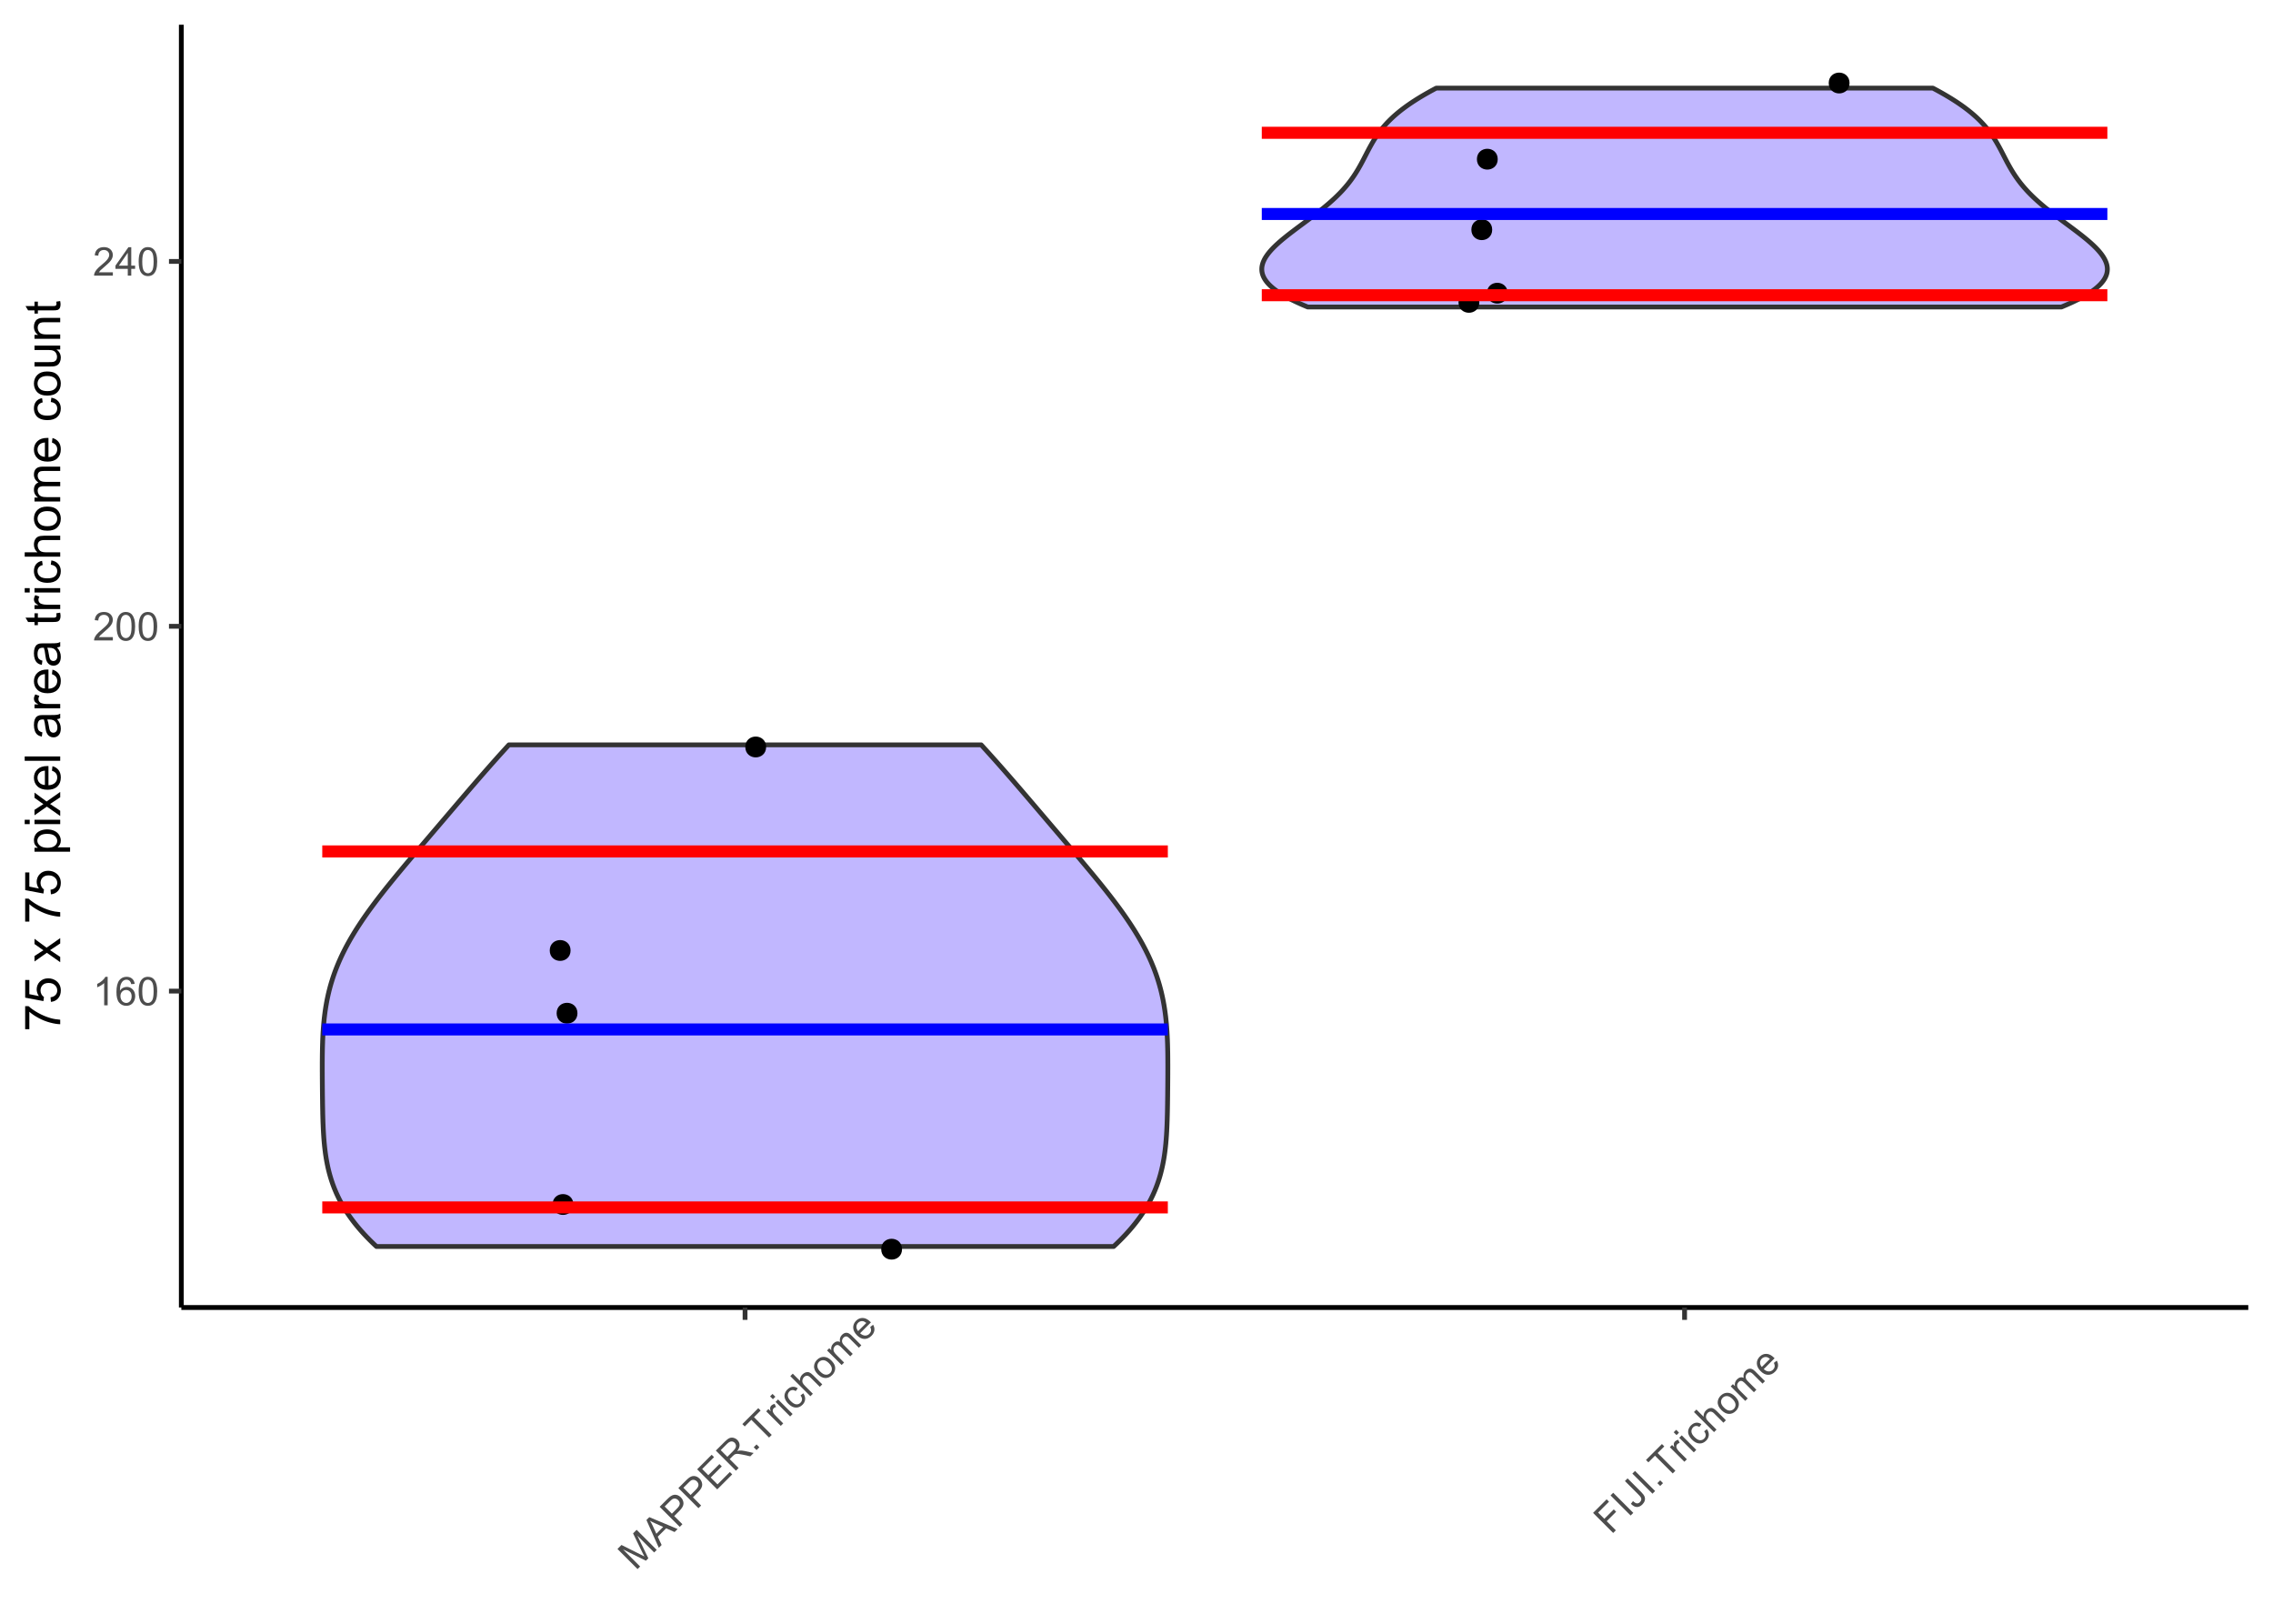 <?xml version="1.0" encoding="UTF-8"?>
<svg xmlns="http://www.w3.org/2000/svg" xmlns:xlink="http://www.w3.org/1999/xlink" width="504pt" height="360pt" viewBox="0 0 504 360" version="1.1">
<defs>
<g>
<symbol overflow="visible" id="glyph0-0">
<path style="stroke:none;" d="M 1.102 0 L 1.102 -5.5 L 5.5 -5.5 L 5.5 0 Z M 1.238 -0.137 L 5.363 -0.137 L 5.363 -5.363 L 1.238 -5.363 Z M 1.238 -0.137 "/>
</symbol>
<symbol overflow="visible" id="glyph0-1">
<path style="stroke:none;" d="M 3.277 0 L 2.504 0 L 2.504 -4.93 C 2.316 -4.75 2.074 -4.574 1.773 -4.395 C 1.469 -4.215 1.195 -4.082 0.957 -3.996 L 0.957 -4.742 C 1.387 -4.941 1.766 -5.188 2.09 -5.48 C 2.414 -5.77 2.645 -6.051 2.781 -6.324 L 3.277 -6.324 Z M 3.277 0 "/>
</symbol>
<symbol overflow="visible" id="glyph0-2">
<path style="stroke:none;" d="M 4.379 -4.758 L 3.609 -4.695 C 3.539 -4.996 3.441 -5.219 3.316 -5.359 C 3.105 -5.574 2.848 -5.684 2.543 -5.688 C 2.297 -5.684 2.078 -5.617 1.895 -5.484 C 1.648 -5.305 1.457 -5.043 1.32 -4.703 C 1.176 -4.363 1.105 -3.879 1.102 -3.25 C 1.285 -3.531 1.512 -3.742 1.781 -3.879 C 2.051 -4.016 2.332 -4.082 2.629 -4.086 C 3.141 -4.082 3.578 -3.895 3.945 -3.516 C 4.305 -3.137 4.488 -2.645 4.492 -2.047 C 4.488 -1.648 4.402 -1.281 4.234 -0.941 C 4.062 -0.602 3.828 -0.34 3.531 -0.16 C 3.23 0.02 2.895 0.105 2.52 0.109 C 1.871 0.105 1.344 -0.129 0.941 -0.602 C 0.531 -1.074 0.328 -1.855 0.332 -2.949 C 0.328 -4.16 0.551 -5.047 1.004 -5.602 C 1.395 -6.082 1.926 -6.32 2.59 -6.324 C 3.086 -6.32 3.492 -6.184 3.809 -5.906 C 4.125 -5.629 4.312 -5.246 4.379 -4.758 Z M 1.219 -2.039 C 1.219 -1.773 1.273 -1.516 1.387 -1.273 C 1.5 -1.027 1.66 -0.844 1.863 -0.719 C 2.066 -0.59 2.277 -0.527 2.504 -0.527 C 2.828 -0.527 3.109 -0.656 3.348 -0.922 C 3.578 -1.184 3.695 -1.543 3.699 -2 C 3.695 -2.43 3.582 -2.773 3.352 -3.027 C 3.117 -3.273 2.824 -3.398 2.477 -3.402 C 2.121 -3.398 1.824 -3.273 1.582 -3.027 C 1.34 -2.773 1.219 -2.445 1.219 -2.039 Z M 1.219 -2.039 "/>
</symbol>
<symbol overflow="visible" id="glyph0-3">
<path style="stroke:none;" d="M 0.367 -3.105 C 0.363 -3.848 0.438 -4.445 0.594 -4.902 C 0.742 -5.355 0.973 -5.707 1.277 -5.953 C 1.578 -6.199 1.957 -6.32 2.418 -6.324 C 2.754 -6.32 3.051 -6.254 3.309 -6.121 C 3.562 -5.984 3.773 -5.789 3.938 -5.531 C 4.102 -5.273 4.23 -4.961 4.328 -4.594 C 4.422 -4.227 4.469 -3.73 4.473 -3.105 C 4.469 -2.367 4.395 -1.77 4.242 -1.316 C 4.09 -0.859 3.863 -0.508 3.562 -0.262 C 3.258 -0.016 2.875 0.105 2.418 0.109 C 1.809 0.105 1.332 -0.109 0.988 -0.547 C 0.57 -1.066 0.363 -1.922 0.367 -3.105 Z M 1.16 -3.105 C 1.16 -2.07 1.281 -1.379 1.523 -1.039 C 1.766 -0.695 2.062 -0.527 2.418 -0.527 C 2.773 -0.527 3.074 -0.699 3.316 -1.043 C 3.559 -1.387 3.68 -2.074 3.68 -3.105 C 3.68 -4.145 3.559 -4.832 3.316 -5.172 C 3.074 -5.512 2.77 -5.684 2.41 -5.684 C 2.051 -5.684 1.77 -5.531 1.559 -5.234 C 1.293 -4.844 1.16 -4.137 1.16 -3.105 Z M 1.16 -3.105 "/>
</symbol>
<symbol overflow="visible" id="glyph0-4">
<path style="stroke:none;" d="M 4.43 -0.742 L 4.43 0 L 0.266 0 C 0.258 -0.188 0.289 -0.367 0.355 -0.539 C 0.461 -0.82 0.629 -1.098 0.863 -1.375 C 1.094 -1.648 1.434 -1.965 1.879 -2.328 C 2.562 -2.887 3.023 -3.332 3.266 -3.664 C 3.5 -3.988 3.621 -4.301 3.625 -4.594 C 3.621 -4.898 3.512 -5.156 3.297 -5.367 C 3.074 -5.578 2.789 -5.684 2.441 -5.684 C 2.066 -5.684 1.77 -5.57 1.547 -5.348 C 1.32 -5.125 1.207 -4.816 1.207 -4.422 L 0.414 -4.504 C 0.465 -5.094 0.668 -5.543 1.027 -5.855 C 1.379 -6.164 1.855 -6.32 2.457 -6.324 C 3.059 -6.32 3.539 -6.152 3.891 -5.82 C 4.242 -5.484 4.418 -5.07 4.422 -4.578 C 4.418 -4.32 4.367 -4.074 4.266 -3.832 C 4.164 -3.59 3.992 -3.332 3.754 -3.062 C 3.512 -2.793 3.113 -2.426 2.562 -1.957 C 2.094 -1.566 1.797 -1.301 1.664 -1.16 C 1.531 -1.02 1.422 -0.879 1.34 -0.742 Z M 4.43 -0.742 "/>
</symbol>
<symbol overflow="visible" id="glyph0-5">
<path style="stroke:none;" d="M 2.844 0 L 2.844 -1.508 L 0.113 -1.508 L 0.113 -2.219 L 2.988 -6.301 L 3.617 -6.301 L 3.617 -2.219 L 4.469 -2.219 L 4.469 -1.508 L 3.617 -1.508 L 3.617 0 Z M 2.844 -2.219 L 2.844 -5.059 L 0.871 -2.219 Z M 2.844 -2.219 "/>
</symbol>
<symbol overflow="visible" id="glyph1-0">
<path style="stroke:none;" d="M 0.777 -0.777 L -3.109 -4.668 L 0 -7.777 L 3.891 -3.891 Z M 0.777 -0.973 L 3.695 -3.891 L 0 -7.582 L -2.918 -4.668 Z M 0.777 -0.973 "/>
</symbol>
<symbol overflow="visible" id="glyph1-1">
<path style="stroke:none;" d="M 0.461 -0.461 L -3.992 -4.918 L -3.105 -5.805 L 1.102 -3.703 C 1.492 -3.508 1.781 -3.359 1.977 -3.258 C 1.859 -3.469 1.699 -3.785 1.496 -4.207 L -0.535 -8.375 L 0.258 -9.168 L 4.711 -4.711 L 4.145 -4.145 L 0.418 -7.871 L 2.852 -2.852 L 2.316 -2.316 L -2.762 -4.82 L 1.031 -1.031 Z M 0.461 -0.461 "/>
</symbol>
<symbol overflow="visible" id="glyph1-2">
<path style="stroke:none;" d="M -0.008 0.008 L -2.754 -6.156 L -2.117 -6.789 L 4.16 -4.16 L 3.488 -3.488 L 1.621 -4.316 L -0.242 -2.453 L 0.617 -0.617 Z M -0.555 -3.105 L 0.957 -4.617 L -0.742 -5.383 C -1.254 -5.613 -1.668 -5.816 -1.98 -5.992 C -1.75 -5.645 -1.547 -5.281 -1.371 -4.902 Z M -0.555 -3.105 "/>
</symbol>
<symbol overflow="visible" id="glyph1-3">
<path style="stroke:none;" d="M 0.48 -0.48 L -3.973 -4.934 L -2.293 -6.613 C -1.996 -6.906 -1.758 -7.117 -1.574 -7.25 C -1.316 -7.43 -1.062 -7.543 -0.816 -7.59 C -0.562 -7.633 -0.301 -7.609 -0.027 -7.52 C 0.246 -7.422 0.492 -7.266 0.715 -7.047 C 1.09 -6.664 1.289 -6.223 1.312 -5.723 C 1.336 -5.219 1.031 -4.652 0.402 -4.023 L -0.742 -2.879 L 1.07 -1.07 Z M -1.266 -3.406 L -0.117 -4.559 C 0.266 -4.938 0.465 -5.277 0.484 -5.582 C 0.5 -5.883 0.379 -6.164 0.125 -6.422 C -0.062 -6.605 -0.266 -6.715 -0.496 -6.758 C -0.719 -6.793 -0.93 -6.758 -1.129 -6.648 C -1.254 -6.574 -1.449 -6.402 -1.719 -6.137 L -2.859 -5 Z M -1.266 -3.406 "/>
</symbol>
<symbol overflow="visible" id="glyph1-4">
<path style="stroke:none;" d="M 0.492 -0.492 L -3.961 -4.945 L -0.742 -8.168 L -0.215 -7.641 L -2.848 -5.012 L -1.484 -3.645 L 0.98 -6.109 L 1.504 -5.586 L -0.961 -3.125 L 0.555 -1.605 L 3.289 -4.344 L 3.816 -3.816 Z M 0.492 -0.492 "/>
</symbol>
<symbol overflow="visible" id="glyph1-5">
<path style="stroke:none;" d="M 0.488 -0.488 L -3.965 -4.945 L -1.988 -6.918 C -1.59 -7.312 -1.25 -7.574 -0.965 -7.703 C -0.676 -7.828 -0.367 -7.852 -0.043 -7.773 C 0.285 -7.691 0.566 -7.531 0.812 -7.289 C 1.125 -6.973 1.289 -6.602 1.301 -6.184 C 1.312 -5.758 1.133 -5.305 0.77 -4.82 C 0.996 -4.902 1.191 -4.949 1.348 -4.957 C 1.676 -4.969 2.035 -4.934 2.426 -4.852 L 4.414 -4.414 L 3.672 -3.672 L 2.156 -4.012 C 1.715 -4.102 1.367 -4.164 1.117 -4.199 C 0.863 -4.227 0.664 -4.227 0.52 -4.195 C 0.375 -4.164 0.246 -4.113 0.133 -4.047 C 0.051 -3.992 -0.062 -3.891 -0.215 -3.738 L -0.898 -3.055 L 1.078 -1.078 Z M -1.41 -3.566 L -0.145 -4.836 C 0.125 -5.102 0.305 -5.34 0.406 -5.547 C 0.5 -5.754 0.527 -5.957 0.484 -6.16 C 0.438 -6.359 0.344 -6.535 0.203 -6.68 C -0.008 -6.891 -0.254 -6.984 -0.543 -6.969 C -0.828 -6.949 -1.137 -6.777 -1.473 -6.449 L -2.883 -5.039 Z M -1.41 -3.566 "/>
</symbol>
<symbol overflow="visible" id="glyph1-6">
<path style="stroke:none;" d="M 0.566 -0.566 L -0.059 -1.188 L 0.566 -1.812 L 1.188 -1.188 Z M 0.566 -0.566 "/>
</symbol>
<symbol overflow="visible" id="glyph1-7">
<path style="stroke:none;" d="M 1.613 -1.613 L -2.316 -5.543 L -3.781 -4.074 L -4.309 -4.602 L -0.777 -8.129 L -0.254 -7.605 L -1.727 -6.133 L 2.203 -2.203 Z M 1.613 -1.613 "/>
</symbol>
<symbol overflow="visible" id="glyph1-8">
<path style="stroke:none;" d="M 0.402 -0.402 L -2.824 -3.629 L -2.332 -4.121 L -1.84 -3.633 C -1.941 -3.984 -1.977 -4.25 -1.945 -4.434 C -1.91 -4.609 -1.828 -4.762 -1.703 -4.895 C -1.52 -5.074 -1.273 -5.203 -0.965 -5.281 L -0.648 -4.586 C -0.855 -4.527 -1.027 -4.434 -1.168 -4.301 C -1.285 -4.18 -1.355 -4.035 -1.379 -3.871 C -1.398 -3.703 -1.367 -3.535 -1.285 -3.371 C -1.148 -3.113 -0.969 -2.871 -0.738 -2.641 L 0.949 -0.949 Z M 0.402 -0.402 "/>
</symbol>
<symbol overflow="visible" id="glyph1-9">
<path style="stroke:none;" d="M -3.41 -4.238 L -4.039 -4.867 L -3.492 -5.414 L -2.863 -4.785 Z M 0.414 -0.414 L -2.812 -3.641 L -2.266 -4.188 L 0.961 -0.961 Z M 0.414 -0.414 "/>
</symbol>
<symbol overflow="visible" id="glyph1-10">
<path style="stroke:none;" d="M 1.332 -3.699 L 1.941 -4.164 C 2.25 -3.73 2.391 -3.289 2.359 -2.844 C 2.324 -2.391 2.133 -1.988 1.785 -1.637 C 1.34 -1.191 0.84 -0.98 0.285 -1.004 C -0.273 -1.02 -0.82 -1.301 -1.359 -1.844 C -1.703 -2.191 -1.949 -2.555 -2.098 -2.93 C -2.242 -3.305 -2.262 -3.676 -2.16 -4.047 C -2.055 -4.41 -1.863 -4.73 -1.586 -5.012 C -1.23 -5.359 -0.855 -5.559 -0.457 -5.605 C -0.059 -5.648 0.332 -5.539 0.723 -5.281 L 0.273 -4.668 C 0.004 -4.832 -0.246 -4.906 -0.484 -4.887 C -0.719 -4.867 -0.93 -4.766 -1.113 -4.586 C -1.387 -4.309 -1.512 -3.984 -1.488 -3.617 C -1.465 -3.242 -1.238 -2.844 -0.812 -2.422 C -0.375 -1.984 0.02 -1.754 0.383 -1.723 C 0.742 -1.691 1.059 -1.809 1.328 -2.082 C 1.539 -2.293 1.652 -2.539 1.668 -2.816 C 1.68 -3.09 1.566 -3.383 1.332 -3.699 Z M 1.332 -3.699 "/>
</symbol>
<symbol overflow="visible" id="glyph1-11">
<path style="stroke:none;" d="M 0.41 -0.41 L -4.043 -4.863 L -3.496 -5.41 L -1.898 -3.812 C -1.938 -4.363 -1.762 -4.832 -1.375 -5.223 C -1.137 -5.457 -0.883 -5.617 -0.613 -5.703 C -0.34 -5.781 -0.086 -5.777 0.156 -5.691 C 0.395 -5.598 0.672 -5.395 0.992 -5.082 L 3.039 -3.039 L 2.492 -2.492 L 0.445 -4.535 C 0.172 -4.809 -0.086 -4.945 -0.328 -4.953 C -0.57 -4.957 -0.801 -4.855 -1.02 -4.641 C -1.18 -4.477 -1.289 -4.281 -1.348 -4.055 C -1.406 -3.828 -1.395 -3.609 -1.312 -3.406 C -1.227 -3.199 -1.059 -2.973 -0.809 -2.723 L 0.957 -0.957 Z M 0.41 -0.41 "/>
</symbol>
<symbol overflow="visible" id="glyph1-12">
<path style="stroke:none;" d="M -1.406 -1.82 C -2.004 -2.414 -2.277 -3.023 -2.234 -3.645 C -2.195 -4.16 -1.977 -4.617 -1.578 -5.02 C -1.133 -5.461 -0.625 -5.676 -0.055 -5.668 C 0.516 -5.656 1.055 -5.398 1.57 -4.891 C 1.984 -4.473 2.246 -4.082 2.363 -3.723 C 2.473 -3.355 2.477 -2.992 2.375 -2.625 C 2.266 -2.254 2.074 -1.926 1.793 -1.648 C 1.34 -1.191 0.828 -0.973 0.262 -0.984 C -0.305 -0.996 -0.859 -1.273 -1.406 -1.82 Z M -0.844 -2.383 C -0.43 -1.965 -0.031 -1.746 0.352 -1.723 C 0.738 -1.699 1.066 -1.824 1.344 -2.098 C 1.609 -2.367 1.734 -2.695 1.711 -3.082 C 1.684 -3.469 1.457 -3.875 1.035 -4.301 C 0.633 -4.699 0.242 -4.91 -0.141 -4.934 C -0.527 -4.957 -0.855 -4.832 -1.129 -4.566 C -1.398 -4.289 -1.523 -3.961 -1.5 -3.578 C -1.477 -3.191 -1.258 -2.793 -0.844 -2.383 Z M -0.844 -2.383 "/>
</symbol>
<symbol overflow="visible" id="glyph1-13">
<path style="stroke:none;" d="M 0.41 -0.41 L -2.816 -3.637 L -2.328 -4.125 L -1.875 -3.672 C -1.93 -3.93 -1.922 -4.191 -1.852 -4.457 C -1.777 -4.719 -1.633 -4.957 -1.422 -5.176 C -1.18 -5.41 -0.934 -5.559 -0.684 -5.613 C -0.43 -5.668 -0.188 -5.637 0.055 -5.523 C -0.07 -6.152 0.074 -6.672 0.484 -7.086 C 0.801 -7.402 1.137 -7.562 1.488 -7.559 C 1.84 -7.551 2.199 -7.363 2.566 -6.996 L 4.781 -4.781 L 4.238 -4.238 L 2.207 -6.27 C 1.984 -6.488 1.809 -6.625 1.68 -6.688 C 1.547 -6.746 1.406 -6.762 1.254 -6.73 C 1.102 -6.695 0.961 -6.613 0.84 -6.488 C 0.609 -6.258 0.496 -5.996 0.5 -5.695 C 0.496 -5.395 0.664 -5.078 1 -4.75 L 2.875 -2.875 L 2.328 -2.328 L 0.23 -4.426 C -0.012 -4.664 -0.234 -4.801 -0.449 -4.836 C -0.656 -4.867 -0.863 -4.785 -1.07 -4.582 C -1.223 -4.426 -1.324 -4.242 -1.375 -4.031 C -1.422 -3.82 -1.398 -3.605 -1.301 -3.391 C -1.203 -3.176 -1.008 -2.922 -0.719 -2.633 L 0.957 -0.957 Z M 0.41 -0.41 "/>
</symbol>
<symbol overflow="visible" id="glyph1-14">
<path style="stroke:none;" d="M 1.578 -3.656 L 2.215 -4.152 C 2.457 -3.73 2.547 -3.309 2.488 -2.887 C 2.426 -2.461 2.211 -2.062 1.84 -1.691 C 1.363 -1.219 0.84 -0.988 0.277 -1.004 C -0.289 -1.016 -0.832 -1.285 -1.359 -1.812 C -1.898 -2.352 -2.18 -2.914 -2.203 -3.496 C -2.223 -4.074 -2.008 -4.586 -1.566 -5.035 C -1.129 -5.465 -0.629 -5.672 -0.066 -5.652 C 0.504 -5.629 1.051 -5.352 1.582 -4.82 C 1.613 -4.785 1.66 -4.734 1.727 -4.672 L -0.68 -2.266 C -0.305 -1.93 0.066 -1.758 0.434 -1.754 C 0.801 -1.742 1.117 -1.875 1.391 -2.145 C 1.586 -2.344 1.707 -2.566 1.746 -2.816 C 1.781 -3.062 1.723 -3.344 1.578 -3.656 Z M -1.102 -2.746 L 0.703 -4.547 C 0.406 -4.793 0.133 -4.926 -0.117 -4.953 C -0.5 -4.984 -0.828 -4.863 -1.109 -4.59 C -1.355 -4.336 -1.484 -4.043 -1.488 -3.703 C -1.492 -3.363 -1.363 -3.043 -1.102 -2.746 Z M -1.102 -2.746 "/>
</symbol>
<symbol overflow="visible" id="glyph1-15">
<path style="stroke:none;" d="M 0.512 -0.512 L -3.945 -4.965 L -0.938 -7.969 L -0.414 -7.445 L -2.828 -5.027 L -1.449 -3.648 L 0.641 -5.738 L 1.168 -5.215 L -0.922 -3.125 L 1.102 -1.102 Z M 0.512 -0.512 "/>
</symbol>
<symbol overflow="visible" id="glyph1-16">
<path style="stroke:none;" d="M 0.582 -0.582 L -3.875 -5.035 L -3.285 -5.625 L 1.168 -1.168 Z M 0.582 -0.582 "/>
</symbol>
<symbol overflow="visible" id="glyph1-17">
<path style="stroke:none;" d="M -1.086 -1.441 L -0.625 -2.047 C -0.27 -1.719 0.023 -1.551 0.262 -1.539 C 0.5 -1.527 0.719 -1.621 0.922 -1.824 C 1.066 -1.965 1.16 -2.125 1.203 -2.305 C 1.242 -2.477 1.227 -2.645 1.148 -2.805 C 1.07 -2.961 0.902 -3.168 0.652 -3.426 L -2.414 -6.492 L -1.824 -7.082 L 1.211 -4.047 C 1.582 -3.672 1.824 -3.34 1.941 -3.047 C 2.051 -2.75 2.066 -2.449 1.98 -2.148 C 1.891 -1.844 1.715 -1.562 1.453 -1.301 C 1.062 -0.91 0.648 -0.723 0.219 -0.738 C -0.215 -0.754 -0.645 -0.988 -1.086 -1.441 Z M -1.086 -1.441 "/>
</symbol>
<symbol overflow="visible" id="glyph2-0">
<path style="stroke:none;" d="M 0 -1.375 L -6.875 -1.375 L -6.875 -6.875 L 0 -6.875 Z M -0.172 -1.547 L -0.172 -6.703 L -6.703 -6.703 L -6.703 -1.547 Z M -0.172 -1.547 "/>
</symbol>
<symbol overflow="visible" id="glyph2-1">
<path style="stroke:none;" d="M -6.844 -0.52 L -7.773 -0.52 L -7.773 -5.617 L -7.02 -5.617 C -6.484 -5.113 -5.773 -4.617 -4.891 -4.129 C -4.004 -3.633 -3.094 -3.25 -2.164 -2.984 C -1.5 -2.789 -0.781 -2.668 0 -2.617 L 0 -1.621 C -0.617 -1.629 -1.363 -1.75 -2.246 -1.984 C -3.121 -2.215 -3.969 -2.551 -4.781 -2.988 C -5.594 -3.422 -6.281 -3.883 -6.844 -4.379 Z M -6.844 -0.52 "/>
</symbol>
<symbol overflow="visible" id="glyph2-2">
<path style="stroke:none;" d="M -2.062 -0.457 L -2.148 -1.473 C -1.652 -1.543 -1.281 -1.719 -1.031 -1.996 C -0.781 -2.266 -0.656 -2.594 -0.66 -2.984 C -0.656 -3.445 -0.832 -3.84 -1.188 -4.168 C -1.535 -4.488 -2 -4.652 -2.582 -4.652 C -3.133 -4.652 -3.566 -4.496 -3.887 -4.188 C -4.203 -3.875 -4.363 -3.469 -4.367 -2.969 C -4.363 -2.656 -4.293 -2.375 -4.152 -2.125 C -4.008 -1.871 -3.824 -1.676 -3.605 -1.535 L -3.723 -0.629 L -7.766 -1.391 L -7.766 -5.309 L -6.844 -5.305 L -6.844 -2.164 L -4.727 -1.742 C -5.051 -2.211 -5.215 -2.707 -5.219 -3.227 C -5.215 -3.91 -4.977 -4.488 -4.504 -4.965 C -4.027 -5.434 -3.414 -5.672 -2.668 -5.676 C -1.953 -5.672 -1.34 -5.465 -0.82 -5.055 C -0.188 -4.547 0.129 -3.855 0.133 -2.984 C 0.129 -2.266 -0.07 -1.684 -0.469 -1.234 C -0.867 -0.777 -1.398 -0.52 -2.062 -0.457 Z M -2.062 -0.457 "/>
</symbol>
<symbol overflow="visible" id="glyph2-3">
<path style="stroke:none;" d=""/>
</symbol>
<symbol overflow="visible" id="glyph2-4">
<path style="stroke:none;" d="M 0 -0.082 L -2.965 -2.164 L -5.703 -0.238 L -5.703 -1.445 L -4.367 -2.32 C -4.109 -2.484 -3.898 -2.617 -3.727 -2.719 C -3.961 -2.875 -4.168 -3.02 -4.355 -3.152 L -5.703 -4.113 L -5.703 -5.27 L -3.02 -3.297 L 0 -5.418 L 0 -4.234 L -1.773 -3.062 L -2.25 -2.75 L 0 -1.25 Z M 0 -0.082 "/>
</symbol>
<symbol overflow="visible" id="glyph2-5">
<path style="stroke:none;" d="M 2.188 -0.727 L -5.703 -0.727 L -5.703 -1.605 L -4.961 -1.605 C -5.25 -1.812 -5.469 -2.047 -5.613 -2.309 C -5.758 -2.57 -5.828 -2.887 -5.832 -3.262 C -5.828 -3.746 -5.703 -4.176 -5.457 -4.551 C -5.203 -4.922 -4.852 -5.203 -4.395 -5.391 C -3.938 -5.578 -3.438 -5.672 -2.895 -5.676 C -2.309 -5.672 -1.781 -5.566 -1.316 -5.359 C -0.848 -5.148 -0.488 -4.844 -0.242 -4.449 C 0.008 -4.047 0.129 -3.629 0.129 -3.191 C 0.129 -2.867 0.062 -2.578 -0.074 -2.32 C -0.207 -2.062 -0.379 -1.852 -0.59 -1.691 L 2.188 -1.691 Z M -2.82 -1.602 C -2.082 -1.598 -1.539 -1.746 -1.191 -2.047 C -0.836 -2.34 -0.66 -2.699 -0.664 -3.125 C -0.66 -3.551 -0.844 -3.918 -1.211 -4.227 C -1.574 -4.531 -2.137 -4.688 -2.898 -4.688 C -3.625 -4.688 -4.168 -4.535 -4.531 -4.238 C -4.891 -3.938 -5.074 -3.582 -5.074 -3.168 C -5.074 -2.754 -4.879 -2.391 -4.496 -2.074 C -4.109 -1.758 -3.551 -1.598 -2.82 -1.602 Z M -2.82 -1.602 "/>
</symbol>
<symbol overflow="visible" id="glyph2-6">
<path style="stroke:none;" d="M -6.762 -0.73 L -7.875 -0.73 L -7.875 -1.699 L -6.762 -1.699 Z M 0 -0.73 L -5.703 -0.73 L -5.703 -1.699 L 0 -1.695 Z M 0 -0.73 "/>
</symbol>
<symbol overflow="visible" id="glyph2-7">
<path style="stroke:none;" d="M -1.836 -4.629 L -1.715 -5.629 C -1.125 -5.469 -0.672 -5.176 -0.352 -4.75 C -0.031 -4.324 0.129 -3.781 0.129 -3.121 C 0.129 -2.281 -0.125 -1.617 -0.641 -1.133 C -1.152 -0.641 -1.875 -0.398 -2.805 -0.402 C -3.762 -0.398 -4.504 -0.645 -5.035 -1.145 C -5.562 -1.637 -5.828 -2.277 -5.832 -3.066 C -5.828 -3.824 -5.57 -4.449 -5.051 -4.934 C -4.531 -5.418 -3.801 -5.66 -2.863 -5.66 C -2.805 -5.66 -2.719 -5.656 -2.605 -5.656 L -2.605 -1.402 C -1.977 -1.434 -1.496 -1.613 -1.164 -1.934 C -0.828 -2.25 -0.66 -2.645 -0.664 -3.125 C -0.66 -3.477 -0.754 -3.781 -0.941 -4.031 C -1.125 -4.281 -1.422 -4.48 -1.836 -4.629 Z M -3.398 -1.457 L -3.398 -4.641 C -3.879 -4.598 -4.238 -4.473 -4.48 -4.273 C -4.852 -3.961 -5.039 -3.562 -5.039 -3.078 C -5.039 -2.629 -4.891 -2.258 -4.594 -1.957 C -4.297 -1.652 -3.898 -1.484 -3.398 -1.457 Z M -3.398 -1.457 "/>
</symbol>
<symbol overflow="visible" id="glyph2-8">
<path style="stroke:none;" d="M 0 -0.703 L -7.875 -0.703 L -7.875 -1.672 L 0 -1.672 Z M 0 -0.703 "/>
</symbol>
<symbol overflow="visible" id="glyph2-9">
<path style="stroke:none;" d="M -0.703 -4.445 C -0.398 -4.086 -0.184 -3.742 -0.059 -3.414 C 0.066 -3.082 0.129 -2.727 0.129 -2.348 C 0.129 -1.719 -0.023 -1.238 -0.328 -0.902 C -0.633 -0.566 -1.023 -0.398 -1.504 -0.398 C -1.781 -0.398 -2.035 -0.461 -2.27 -0.586 C -2.496 -0.711 -2.684 -0.875 -2.824 -1.086 C -2.965 -1.289 -3.07 -1.523 -3.141 -1.785 C -3.191 -1.969 -3.238 -2.254 -3.289 -2.641 C -3.375 -3.418 -3.488 -3.992 -3.621 -4.367 C -3.754 -4.367 -3.836 -4.371 -3.871 -4.371 C -4.266 -4.371 -4.543 -4.277 -4.703 -4.098 C -4.918 -3.848 -5.027 -3.48 -5.031 -2.996 C -5.027 -2.539 -4.949 -2.203 -4.793 -1.988 C -4.633 -1.77 -4.352 -1.609 -3.949 -1.508 L -4.078 -0.562 C -4.48 -0.648 -4.805 -0.789 -5.055 -0.988 C -5.301 -1.184 -5.492 -1.469 -5.629 -1.844 C -5.762 -2.215 -5.828 -2.645 -5.832 -3.137 C -5.828 -3.621 -5.773 -4.02 -5.66 -4.324 C -5.543 -4.629 -5.398 -4.852 -5.227 -4.996 C -5.055 -5.137 -4.836 -5.238 -4.57 -5.297 C -4.406 -5.328 -4.109 -5.344 -3.68 -5.344 L -2.391 -5.344 C -1.492 -5.344 -0.922 -5.363 -0.684 -5.406 C -0.445 -5.445 -0.219 -5.527 0 -5.648 L 0 -4.641 C -0.199 -4.539 -0.434 -4.473 -0.703 -4.445 Z M -2.863 -4.367 C -2.719 -4.012 -2.598 -3.488 -2.496 -2.789 C -2.438 -2.391 -2.371 -2.109 -2.301 -1.945 C -2.227 -1.781 -2.121 -1.652 -1.988 -1.562 C -1.848 -1.473 -1.695 -1.43 -1.531 -1.43 C -1.27 -1.43 -1.055 -1.527 -0.887 -1.723 C -0.711 -1.918 -0.625 -2.203 -0.629 -2.578 C -0.625 -2.949 -0.707 -3.277 -0.871 -3.57 C -1.031 -3.859 -1.254 -4.074 -1.543 -4.211 C -1.754 -4.312 -2.078 -4.363 -2.508 -4.367 Z M -2.863 -4.367 "/>
</symbol>
<symbol overflow="visible" id="glyph2-10">
<path style="stroke:none;" d="M 0 -0.715 L -5.703 -0.715 L -5.703 -1.586 L -4.84 -1.586 C -5.242 -1.805 -5.508 -2.008 -5.637 -2.199 C -5.766 -2.383 -5.828 -2.59 -5.832 -2.82 C -5.828 -3.141 -5.727 -3.473 -5.523 -3.812 L -4.625 -3.48 C -4.762 -3.242 -4.832 -3.004 -4.836 -2.773 C -4.832 -2.555 -4.77 -2.363 -4.645 -2.199 C -4.516 -2.027 -4.34 -1.91 -4.113 -1.844 C -3.77 -1.73 -3.391 -1.676 -2.984 -1.68 L 0 -1.68 Z M 0 -0.715 "/>
</symbol>
<symbol overflow="visible" id="glyph2-11">
<path style="stroke:none;" d="M -0.863 -2.836 L -0.012 -2.977 C 0.043 -2.703 0.07 -2.457 0.074 -2.246 C 0.07 -1.891 0.02 -1.621 -0.09 -1.43 C -0.199 -1.234 -0.348 -1.098 -0.527 -1.02 C -0.707 -0.941 -1.086 -0.902 -1.672 -0.902 L -4.953 -0.902 L -4.953 -0.195 L -5.703 -0.195 L -5.703 -0.902 L -7.117 -0.902 L -7.695 -1.863 L -5.703 -1.863 L -5.703 -2.836 L -4.953 -2.836 L -4.953 -1.863 L -1.617 -1.863 C -1.34 -1.863 -1.16 -1.879 -1.082 -1.914 C -1 -1.945 -0.938 -2 -0.895 -2.078 C -0.848 -2.152 -0.824 -2.262 -0.828 -2.41 C -0.824 -2.516 -0.836 -2.66 -0.863 -2.836 Z M -0.863 -2.836 "/>
</symbol>
<symbol overflow="visible" id="glyph2-12">
<path style="stroke:none;" d="M -2.09 -4.445 L -1.965 -5.398 C -1.309 -5.289 -0.797 -5.023 -0.426 -4.598 C -0.055 -4.168 0.129 -3.645 0.129 -3.023 C 0.129 -2.242 -0.125 -1.613 -0.637 -1.141 C -1.145 -0.664 -1.875 -0.426 -2.832 -0.43 C -3.441 -0.426 -3.98 -0.527 -4.445 -0.734 C -4.906 -0.938 -5.254 -1.25 -5.484 -1.668 C -5.715 -2.082 -5.828 -2.535 -5.832 -3.031 C -5.828 -3.645 -5.672 -4.152 -5.363 -4.547 C -5.047 -4.941 -4.602 -5.191 -4.027 -5.305 L -3.883 -4.367 C -4.262 -4.273 -4.551 -4.117 -4.746 -3.891 C -4.941 -3.664 -5.039 -3.387 -5.039 -3.066 C -5.039 -2.574 -4.863 -2.18 -4.516 -1.879 C -4.164 -1.57 -3.613 -1.418 -2.859 -1.422 C -2.09 -1.418 -1.531 -1.566 -1.184 -1.863 C -0.836 -2.156 -0.66 -2.539 -0.664 -3.012 C -0.66 -3.391 -0.777 -3.707 -1.012 -3.961 C -1.242 -4.215 -1.602 -4.375 -2.09 -4.445 Z M -2.09 -4.445 "/>
</symbol>
<symbol overflow="visible" id="glyph2-13">
<path style="stroke:none;" d="M 0 -0.727 L -7.875 -0.727 L -7.875 -1.691 L -5.047 -1.691 C -5.566 -2.141 -5.828 -2.711 -5.832 -3.398 C -5.828 -3.82 -5.746 -4.188 -5.582 -4.5 C -5.414 -4.812 -5.184 -5.035 -4.891 -5.168 C -4.598 -5.301 -4.172 -5.367 -3.613 -5.371 L 0 -5.371 L 0 -4.406 L -3.613 -4.406 C -4.094 -4.406 -4.445 -4.301 -4.668 -4.09 C -4.887 -3.879 -4.996 -3.582 -5 -3.203 C -4.996 -2.914 -4.922 -2.645 -4.777 -2.395 C -4.625 -2.141 -4.426 -1.961 -4.172 -1.852 C -3.918 -1.742 -3.566 -1.688 -3.121 -1.691 L 0 -1.691 Z M 0 -0.727 "/>
</symbol>
<symbol overflow="visible" id="glyph2-14">
<path style="stroke:none;" d="M -2.852 -0.367 C -3.906 -0.363 -4.688 -0.656 -5.199 -1.246 C -5.617 -1.734 -5.828 -2.332 -5.832 -3.039 C -5.828 -3.82 -5.574 -4.461 -5.062 -4.961 C -4.547 -5.457 -3.836 -5.707 -2.934 -5.711 C -2.195 -5.707 -1.617 -5.598 -1.199 -5.379 C -0.777 -5.156 -0.449 -4.832 -0.219 -4.414 C 0.016 -3.992 0.129 -3.535 0.129 -3.039 C 0.129 -2.238 -0.125 -1.594 -0.637 -1.105 C -1.148 -0.609 -1.887 -0.363 -2.852 -0.367 Z M -2.852 -1.359 C -2.121 -1.359 -1.574 -1.516 -1.211 -1.836 C -0.844 -2.152 -0.66 -2.555 -0.664 -3.039 C -0.66 -3.516 -0.844 -3.914 -1.211 -4.234 C -1.574 -4.551 -2.133 -4.711 -2.883 -4.715 C -3.586 -4.711 -4.117 -4.551 -4.484 -4.234 C -4.844 -3.91 -5.027 -3.512 -5.031 -3.039 C -5.027 -2.555 -4.848 -2.152 -4.488 -1.836 C -4.129 -1.516 -3.582 -1.359 -2.852 -1.359 Z M -2.852 -1.359 "/>
</symbol>
<symbol overflow="visible" id="glyph2-15">
<path style="stroke:none;" d="M 0 -0.727 L -5.703 -0.727 L -5.703 -1.59 L -4.902 -1.59 C -5.18 -1.766 -5.406 -2.004 -5.578 -2.305 C -5.746 -2.598 -5.828 -2.938 -5.832 -3.32 C -5.828 -3.738 -5.742 -4.086 -5.566 -4.359 C -5.391 -4.629 -5.145 -4.816 -4.836 -4.93 C -5.496 -5.379 -5.828 -5.969 -5.832 -6.691 C -5.828 -7.254 -5.672 -7.688 -5.363 -7.996 C -5.047 -8.297 -4.566 -8.449 -3.914 -8.453 L 0 -8.453 L 0 -7.492 L -3.594 -7.492 C -3.977 -7.488 -4.254 -7.457 -4.426 -7.398 C -4.594 -7.332 -4.734 -7.219 -4.84 -7.059 C -4.941 -6.891 -4.992 -6.695 -4.996 -6.477 C -4.992 -6.07 -4.859 -5.738 -4.594 -5.477 C -4.328 -5.211 -3.898 -5.078 -3.312 -5.082 L 0 -5.082 L 0 -4.113 L -3.707 -4.113 C -4.133 -4.113 -4.453 -4.031 -4.672 -3.875 C -4.883 -3.715 -4.992 -3.461 -4.996 -3.105 C -4.992 -2.832 -4.922 -2.578 -4.781 -2.348 C -4.637 -2.117 -4.426 -1.949 -4.152 -1.848 C -3.875 -1.738 -3.477 -1.688 -2.961 -1.691 L 0 -1.691 Z M 0 -0.727 "/>
</symbol>
<symbol overflow="visible" id="glyph2-16">
<path style="stroke:none;" d="M 0 -4.465 L -0.836 -4.465 C -0.191 -4.02 0.129 -3.414 0.129 -2.652 C 0.129 -2.312 0.066 -2 -0.062 -1.711 C -0.191 -1.418 -0.355 -1.199 -0.551 -1.059 C -0.746 -0.914 -0.984 -0.816 -1.266 -0.762 C -1.453 -0.723 -1.754 -0.703 -2.172 -0.703 L -5.703 -0.703 L -5.703 -1.672 L -2.539 -1.672 C -2.031 -1.668 -1.691 -1.688 -1.52 -1.73 C -1.262 -1.785 -1.062 -1.914 -0.918 -2.113 C -0.773 -2.309 -0.703 -2.555 -0.703 -2.848 C -0.703 -3.137 -0.777 -3.406 -0.926 -3.66 C -1.074 -3.914 -1.273 -4.094 -1.531 -4.199 C -1.785 -4.305 -2.16 -4.359 -2.648 -4.359 L -5.703 -4.359 L -5.703 -5.328 L 0 -5.328 Z M 0 -4.465 "/>
</symbol>
<symbol overflow="visible" id="glyph2-17">
<path style="stroke:none;" d="M 0 -0.727 L -5.703 -0.727 L -5.703 -1.594 L -4.895 -1.594 C -5.516 -2.012 -5.828 -2.617 -5.832 -3.41 C -5.828 -3.754 -5.766 -4.066 -5.645 -4.355 C -5.52 -4.641 -5.359 -4.859 -5.16 -5.004 C -4.957 -5.145 -4.719 -5.242 -4.445 -5.305 C -4.266 -5.336 -3.953 -5.355 -3.508 -5.359 L 0 -5.359 L 0 -4.395 L -3.469 -4.395 C -3.863 -4.395 -4.156 -4.355 -4.352 -4.281 C -4.543 -4.203 -4.699 -4.07 -4.82 -3.879 C -4.934 -3.688 -4.992 -3.461 -4.996 -3.207 C -4.992 -2.793 -4.859 -2.438 -4.602 -2.141 C -4.336 -1.836 -3.844 -1.688 -3.117 -1.691 L 0 -1.691 Z M 0 -0.727 "/>
</symbol>
</g>
</defs>
<g id="surface4">
<rect x="0" y="0" width="504" height="360" style="fill:rgb(100%,100%,100%);fill-opacity:1;stroke:none;"/>
<rect x="0" y="0" width="504" height="360" style="fill:rgb(100%,100%,100%);fill-opacity:1;stroke:none;"/>
<path style="fill:none;stroke-width:1.067;stroke-linecap:round;stroke-linejoin:round;stroke:rgb(100%,100%,100%);stroke-opacity:1;stroke-miterlimit:10;" d="M 0 360 L 504 360 L 504 0 L 0 0 Z M 0 360 "/>
<path style="fill-rule:nonzero;fill:rgb(51.765%,43.922%,100%);fill-opacity:0.502;stroke-width:1.067;stroke-linecap:round;stroke-linejoin:round;stroke:rgb(20%,20%,20%);stroke-opacity:1;stroke-miterlimit:10;" d="M 83.477 276.363 L 83.246 276.145 L 83.016 275.93 L 82.785 275.711 L 82.559 275.492 L 82.34 275.277 L 82.117 275.059 L 81.898 274.84 L 81.688 274.621 L 81.473 274.406 L 81.262 274.188 L 81.059 273.969 L 80.852 273.754 L 80.648 273.535 L 80.453 273.316 L 80.254 273.098 L 80.062 272.883 L 79.871 272.664 L 79.496 272.227 L 79.316 272.012 L 79.133 271.793 L 78.957 271.574 L 78.785 271.359 L 78.609 271.141 L 78.273 270.703 L 78.109 270.488 L 77.789 270.051 L 77.633 269.836 L 77.328 269.398 L 77.18 269.18 L 77.031 268.965 L 76.891 268.746 L 76.746 268.527 L 76.609 268.309 L 76.473 268.094 L 76.207 267.656 L 76.082 267.441 L 75.953 267.223 L 75.828 267.004 L 75.707 266.785 L 75.586 266.57 L 75.359 266.133 L 75.242 265.918 L 75.137 265.699 L 75.027 265.48 L 74.922 265.262 L 74.82 265.047 L 74.617 264.609 L 74.523 264.395 L 74.336 263.957 L 74.246 263.738 L 74.156 263.523 L 74.07 263.305 L 73.906 262.867 L 73.824 262.652 L 73.746 262.434 L 73.672 262.215 L 73.598 262 L 73.523 261.781 L 73.383 261.344 L 73.32 261.129 L 73.188 260.691 L 73.129 260.477 L 73.07 260.258 L 73.008 260.039 L 72.953 259.82 L 72.898 259.605 L 72.844 259.387 L 72.742 258.949 L 72.691 258.734 L 72.648 258.516 L 72.602 258.297 L 72.555 258.082 L 72.516 257.863 L 72.43 257.426 L 72.395 257.211 L 72.316 256.773 L 72.285 256.559 L 72.215 256.121 L 72.184 255.902 L 72.152 255.688 L 72.098 255.25 L 72.07 255.035 L 72.016 254.598 L 71.992 254.379 L 71.969 254.164 L 71.945 253.945 L 71.926 253.727 L 71.902 253.508 L 71.883 253.293 L 71.844 252.855 L 71.828 252.641 L 71.812 252.422 L 71.793 252.203 L 71.781 251.984 L 71.766 251.77 L 71.75 251.551 L 71.738 251.332 L 71.723 251.117 L 71.688 250.461 L 71.676 250.246 L 71.668 250.027 L 71.656 249.809 L 71.648 249.59 L 71.641 249.375 L 71.629 249.156 L 71.621 248.938 L 71.613 248.723 L 71.605 248.504 L 71.602 248.285 L 71.594 248.066 L 71.586 247.852 L 71.582 247.633 L 71.574 247.414 L 71.57 247.199 L 71.562 246.98 L 71.555 246.543 L 71.551 246.328 L 71.543 245.891 L 71.539 245.676 L 71.527 245.02 L 71.523 244.805 L 71.516 244.367 L 71.516 244.148 L 71.512 243.934 L 71.504 243.496 L 71.504 243.281 L 71.496 242.844 L 71.496 242.625 L 71.492 242.41 L 71.492 242.191 L 71.488 241.973 L 71.488 241.758 L 71.484 241.539 L 71.484 241.32 L 71.48 241.102 L 71.48 240.887 L 71.477 240.668 L 71.477 240.449 L 71.473 240.23 L 71.473 240.016 L 71.469 239.797 L 71.469 239.363 L 71.465 239.145 L 71.465 238.707 L 71.461 238.492 L 71.461 237.84 L 71.457 237.621 L 71.457 235.445 L 71.461 235.227 L 71.461 234.789 L 71.465 234.574 L 71.465 234.355 L 71.469 234.137 L 71.469 233.922 L 71.48 233.266 L 71.484 233.051 L 71.492 232.613 L 71.496 232.398 L 71.5 232.18 L 71.508 231.961 L 71.512 231.742 L 71.52 231.527 L 71.535 231.09 L 71.539 230.871 L 71.551 230.656 L 71.566 230.219 L 71.578 230.004 L 71.586 229.785 L 71.609 229.348 L 71.621 229.133 L 71.633 228.914 L 71.648 228.695 L 71.664 228.48 L 71.676 228.262 L 71.707 227.824 L 71.727 227.609 L 71.742 227.391 L 71.762 227.172 L 71.781 226.957 L 71.82 226.52 L 71.844 226.301 L 71.863 226.086 L 71.91 225.648 L 71.938 225.43 L 71.965 225.215 L 71.988 224.996 L 72.02 224.777 L 72.047 224.562 L 72.074 224.344 L 72.137 223.906 L 72.172 223.691 L 72.203 223.473 L 72.238 223.254 L 72.273 223.039 L 72.352 222.602 L 72.387 222.383 L 72.43 222.168 L 72.469 221.949 L 72.555 221.512 L 72.602 221.297 L 72.645 221.078 L 72.695 220.859 L 72.742 220.645 L 72.789 220.426 L 72.844 220.207 L 72.895 219.988 L 72.945 219.773 L 73 219.555 L 73.059 219.336 L 73.113 219.121 L 73.23 218.684 L 73.293 218.465 L 73.355 218.25 L 73.48 217.812 L 73.551 217.598 L 73.684 217.16 L 73.754 216.941 L 73.828 216.727 L 73.898 216.508 L 73.973 216.289 L 74.051 216.07 L 74.125 215.855 L 74.203 215.637 L 74.285 215.418 L 74.363 215.203 L 74.449 214.984 L 74.531 214.766 L 74.617 214.547 L 74.703 214.332 L 74.793 214.113 L 74.879 213.895 L 74.973 213.68 L 75.062 213.461 L 75.156 213.242 L 75.254 213.023 L 75.348 212.809 L 75.445 212.59 L 75.547 212.371 L 75.645 212.152 L 75.746 211.938 L 75.852 211.719 L 75.953 211.5 L 76.059 211.285 L 76.387 210.629 L 76.5 210.414 L 76.609 210.195 L 76.723 209.977 L 76.84 209.762 L 77.074 209.324 L 77.195 209.105 L 77.316 208.891 L 77.438 208.672 L 77.562 208.453 L 77.684 208.234 L 77.809 208.02 L 78.066 207.582 L 78.195 207.367 L 78.328 207.148 L 78.457 206.93 L 78.59 206.711 L 78.727 206.496 L 78.859 206.277 L 78.996 206.059 L 79.137 205.844 L 79.273 205.625 L 79.414 205.406 L 79.559 205.188 L 79.699 204.973 L 79.988 204.535 L 80.133 204.32 L 80.277 204.102 L 80.574 203.664 L 80.727 203.449 L 80.875 203.23 L 81.18 202.793 L 81.336 202.578 L 81.488 202.359 L 81.645 202.141 L 81.801 201.926 L 81.957 201.707 L 82.277 201.27 L 82.438 201.055 L 82.758 200.617 L 82.922 200.402 L 83.414 199.746 L 83.578 199.531 L 84.082 198.875 L 84.25 198.66 L 84.418 198.441 L 84.59 198.223 L 84.758 198.008 L 85.273 197.352 L 85.445 197.137 L 85.621 196.918 L 85.793 196.699 L 85.969 196.484 L 86.496 195.828 L 86.672 195.613 L 87.023 195.176 L 87.203 194.961 L 87.383 194.742 L 87.559 194.523 L 87.738 194.305 L 87.918 194.09 L 88.457 193.434 L 88.637 193.219 L 88.82 193 L 89 192.781 L 89.184 192.566 L 89.363 192.348 L 89.547 192.129 L 89.727 191.91 L 89.91 191.695 L 90.277 191.258 L 90.461 191.043 L 91.012 190.387 L 91.195 190.172 L 91.746 189.516 L 91.934 189.301 L 92.301 188.863 L 92.484 188.648 L 92.672 188.43 L 93.039 187.992 L 93.227 187.777 L 93.41 187.559 L 93.598 187.34 L 93.781 187.125 L 93.969 186.906 L 94.152 186.688 L 94.34 186.469 L 94.523 186.254 L 94.711 186.035 L 94.895 185.816 L 95.082 185.602 L 95.266 185.383 L 95.453 185.164 L 95.637 184.945 L 95.824 184.73 L 96.008 184.512 L 96.195 184.293 L 96.379 184.074 L 96.566 183.859 L 96.75 183.641 L 96.938 183.422 L 97.121 183.207 L 97.309 182.988 L 97.492 182.77 L 97.68 182.551 L 97.863 182.336 L 98.051 182.117 L 98.234 181.898 L 98.422 181.684 L 98.605 181.465 L 98.793 181.246 L 98.977 181.027 L 99.164 180.812 L 99.348 180.594 L 99.535 180.375 L 99.719 180.156 L 99.906 179.941 L 100.09 179.723 L 100.277 179.504 L 100.461 179.289 L 100.648 179.07 L 100.832 178.852 L 101.02 178.633 L 101.203 178.418 L 101.578 177.98 L 101.762 177.766 L 101.949 177.547 L 102.133 177.328 L 102.32 177.109 L 102.508 176.895 L 102.691 176.676 L 102.879 176.457 L 103.066 176.242 L 103.254 176.023 L 103.438 175.805 L 103.625 175.586 L 103.812 175.371 L 104.375 174.715 L 104.562 174.5 L 104.746 174.281 L 104.938 174.062 L 105.125 173.848 L 105.688 173.191 L 105.875 172.977 L 106.066 172.758 L 106.254 172.539 L 106.441 172.324 L 106.633 172.105 L 106.82 171.887 L 107.012 171.668 L 107.203 171.453 L 107.391 171.234 L 107.773 170.797 L 107.965 170.582 L 108.348 170.145 L 108.539 169.93 L 108.922 169.492 L 109.117 169.273 L 109.309 169.059 L 109.504 168.84 L 109.695 168.621 L 109.891 168.406 L 110.086 168.188 L 110.277 167.969 L 110.473 167.75 L 110.668 167.535 L 110.863 167.316 L 111.062 167.098 L 111.258 166.883 L 111.453 166.664 L 111.852 166.227 L 112.047 166.012 L 112.645 165.355 L 112.844 165.141 L 217.562 165.141 L 217.762 165.355 L 218.16 165.793 L 218.355 166.012 L 218.555 166.227 L 218.754 166.445 L 218.949 166.664 L 219.148 166.883 L 219.344 167.098 L 219.734 167.535 L 219.93 167.75 L 220.516 168.406 L 220.711 168.621 L 220.902 168.84 L 221.098 169.059 L 221.289 169.273 L 221.48 169.492 L 221.676 169.711 L 221.867 169.93 L 222.059 170.145 L 222.441 170.582 L 222.633 170.797 L 222.824 171.016 L 223.012 171.234 L 223.203 171.453 L 223.395 171.668 L 223.582 171.887 L 223.773 172.105 L 223.961 172.324 L 224.152 172.539 L 224.527 172.977 L 224.719 173.191 L 225.281 173.848 L 225.469 174.062 L 225.844 174.5 L 226.031 174.715 L 226.594 175.371 L 226.781 175.586 L 226.965 175.805 L 227.34 176.242 L 227.527 176.457 L 227.711 176.676 L 227.898 176.895 L 228.086 177.109 L 228.27 177.328 L 228.457 177.547 L 228.641 177.766 L 228.828 177.98 L 229.016 178.199 L 229.199 178.418 L 229.387 178.633 L 229.57 178.852 L 229.758 179.07 L 229.941 179.289 L 230.129 179.504 L 230.312 179.723 L 230.5 179.941 L 230.684 180.156 L 230.871 180.375 L 231.055 180.594 L 231.242 180.812 L 231.426 181.027 L 231.613 181.246 L 231.797 181.465 L 231.984 181.684 L 232.168 181.898 L 232.355 182.117 L 232.539 182.336 L 232.727 182.551 L 232.91 182.77 L 233.098 182.988 L 233.281 183.207 L 233.469 183.422 L 233.652 183.641 L 233.84 183.859 L 234.027 184.074 L 234.211 184.293 L 234.398 184.512 L 234.582 184.73 L 234.77 184.945 L 234.953 185.164 L 235.141 185.383 L 235.324 185.602 L 235.512 185.816 L 235.695 186.035 L 235.883 186.254 L 236.066 186.469 L 236.254 186.688 L 236.621 187.125 L 236.809 187.34 L 236.992 187.559 L 237.18 187.777 L 237.363 187.992 L 237.551 188.211 L 237.918 188.648 L 238.105 188.863 L 238.473 189.301 L 238.656 189.516 L 238.844 189.734 L 239.211 190.172 L 239.395 190.387 L 239.945 191.043 L 240.129 191.258 L 240.312 191.477 L 240.492 191.695 L 240.676 191.91 L 240.859 192.129 L 241.039 192.348 L 241.223 192.566 L 241.402 192.781 L 241.586 193 L 241.766 193.219 L 241.945 193.434 L 242.129 193.652 L 242.488 194.09 L 242.668 194.305 L 242.844 194.523 L 243.203 194.961 L 243.379 195.176 L 243.559 195.395 L 243.734 195.613 L 243.91 195.828 L 244.438 196.484 L 244.609 196.699 L 244.785 196.918 L 244.957 197.137 L 245.133 197.352 L 245.477 197.789 L 245.645 198.008 L 245.816 198.223 L 245.988 198.441 L 246.156 198.66 L 246.324 198.875 L 246.66 199.312 L 246.824 199.531 L 246.992 199.746 L 247.484 200.402 L 247.645 200.617 L 247.809 200.836 L 247.969 201.055 L 248.129 201.27 L 248.289 201.488 L 248.602 201.926 L 248.762 202.141 L 248.914 202.359 L 249.07 202.578 L 249.223 202.793 L 249.68 203.449 L 249.828 203.664 L 250.273 204.32 L 250.418 204.535 L 250.707 204.973 L 250.848 205.188 L 251.27 205.844 L 251.406 206.059 L 251.68 206.496 L 251.812 206.711 L 252.211 207.367 L 252.34 207.582 L 252.465 207.801 L 252.594 208.02 L 252.719 208.234 L 252.969 208.672 L 253.09 208.891 L 253.211 209.105 L 253.332 209.324 L 253.449 209.543 L 253.562 209.762 L 253.68 209.977 L 253.906 210.414 L 254.02 210.629 L 254.129 210.848 L 254.234 211.066 L 254.344 211.285 L 254.449 211.5 L 254.66 211.938 L 254.758 212.152 L 254.961 212.59 L 255.055 212.809 L 255.152 213.023 L 255.25 213.242 L 255.34 213.461 L 255.434 213.68 L 255.523 213.895 L 255.703 214.332 L 255.789 214.547 L 255.875 214.766 L 256.039 215.203 L 256.121 215.418 L 256.199 215.637 L 256.281 215.855 L 256.355 216.07 L 256.43 216.289 L 256.508 216.508 L 256.578 216.727 L 256.648 216.941 L 256.789 217.379 L 256.855 217.598 L 256.922 217.812 L 256.984 218.031 L 257.051 218.25 L 257.113 218.465 L 257.23 218.902 L 257.293 219.121 L 257.348 219.336 L 257.457 219.773 L 257.512 219.988 L 257.664 220.645 L 257.711 220.859 L 257.805 221.297 L 257.848 221.512 L 257.895 221.73 L 257.934 221.949 L 257.977 222.168 L 258.016 222.383 L 258.094 222.82 L 258.129 223.039 L 258.164 223.254 L 258.234 223.691 L 258.266 223.906 L 258.359 224.562 L 258.387 224.777 L 258.441 225.215 L 258.469 225.43 L 258.539 226.086 L 258.562 226.301 L 258.582 226.52 L 258.605 226.738 L 258.625 226.957 L 258.645 227.172 L 258.66 227.391 L 258.68 227.609 L 258.695 227.824 L 258.742 228.48 L 258.758 228.695 L 258.781 229.133 L 258.793 229.348 L 258.809 229.566 L 258.816 229.785 L 258.828 230.004 L 258.836 230.219 L 258.848 230.438 L 258.855 230.656 L 258.863 230.871 L 258.887 231.527 L 258.891 231.742 L 258.898 231.961 L 258.902 232.18 L 258.91 232.398 L 258.914 232.613 L 258.922 233.051 L 258.926 233.266 L 258.934 233.703 L 258.934 233.922 L 258.938 234.137 L 258.938 234.355 L 258.941 234.574 L 258.941 234.789 L 258.945 235.008 L 258.945 235.66 L 258.949 235.879 L 258.949 237.184 L 258.945 237.402 L 258.945 238.273 L 258.941 238.492 L 258.941 238.926 L 258.938 239.145 L 258.938 239.578 L 258.934 239.797 L 258.934 240.016 L 258.93 240.23 L 258.93 240.668 L 258.926 240.887 L 258.926 241.102 L 258.922 241.32 L 258.922 241.539 L 258.918 241.758 L 258.914 241.973 L 258.914 242.191 L 258.91 242.41 L 258.91 242.625 L 258.906 242.844 L 258.906 243.062 L 258.902 243.281 L 258.898 243.496 L 258.898 243.715 L 258.895 243.934 L 258.891 244.148 L 258.887 244.367 L 258.887 244.586 L 258.883 244.805 L 258.879 245.02 L 258.867 245.676 L 258.863 245.891 L 258.855 246.328 L 258.852 246.543 L 258.844 246.762 L 258.836 247.199 L 258.828 247.414 L 258.824 247.633 L 258.816 247.852 L 258.812 248.066 L 258.789 248.723 L 258.781 248.938 L 258.766 249.375 L 258.758 249.59 L 258.746 249.809 L 258.738 250.027 L 258.727 250.246 L 258.715 250.461 L 258.707 250.68 L 258.695 250.898 L 258.68 251.117 L 258.668 251.332 L 258.656 251.551 L 258.641 251.77 L 258.625 251.984 L 258.578 252.641 L 258.559 252.855 L 258.52 253.293 L 258.504 253.508 L 258.457 253.945 L 258.438 254.164 L 258.414 254.379 L 258.387 254.598 L 258.363 254.816 L 258.336 255.035 L 258.309 255.25 L 258.281 255.469 L 258.25 255.688 L 258.219 255.902 L 258.191 256.121 L 258.121 256.559 L 258.086 256.773 L 258.051 256.992 L 258.012 257.211 L 257.973 257.426 L 257.934 257.645 L 257.848 258.082 L 257.805 258.297 L 257.711 258.734 L 257.66 258.949 L 257.609 259.168 L 257.562 259.387 L 257.504 259.605 L 257.449 259.82 L 257.395 260.039 L 257.277 260.477 L 257.215 260.691 L 257.152 260.91 L 257.086 261.129 L 257.02 261.344 L 256.809 262 L 256.734 262.215 L 256.656 262.434 L 256.582 262.652 L 256.5 262.867 L 256.336 263.305 L 256.246 263.523 L 256.16 263.738 L 256.07 263.957 L 255.883 264.395 L 255.785 264.609 L 255.688 264.828 L 255.586 265.047 L 255.484 265.262 L 255.375 265.48 L 255.27 265.699 L 255.16 265.918 L 255.047 266.133 L 254.934 266.352 L 254.816 266.57 L 254.695 266.785 L 254.453 267.223 L 254.324 267.441 L 254.195 267.656 L 254.066 267.875 L 253.93 268.094 L 253.797 268.309 L 253.516 268.746 L 253.371 268.965 L 253.227 269.18 L 253.074 269.398 L 252.926 269.617 L 252.773 269.836 L 252.613 270.051 L 252.457 270.27 L 252.297 270.488 L 252.129 270.703 L 251.965 270.922 L 251.621 271.359 L 251.445 271.574 L 251.27 271.793 L 251.09 272.012 L 250.906 272.227 L 250.723 272.445 L 250.531 272.664 L 250.344 272.883 L 250.148 273.098 L 249.953 273.316 L 249.555 273.754 L 249.348 273.969 L 248.934 274.406 L 248.719 274.621 L 248.289 275.059 L 248.066 275.277 L 247.844 275.492 L 247.621 275.711 L 247.391 275.93 L 247.16 276.145 L 246.926 276.363 Z M 83.477 276.363 "/>
<path style="fill-rule:nonzero;fill:rgb(51.765%,43.922%,100%);fill-opacity:0.502;stroke-width:1.067;stroke-linecap:round;stroke-linejoin:round;stroke:rgb(20%,20%,20%);stroke-opacity:1;stroke-miterlimit:10;" d="M 289.992 68.07 L 289.762 67.977 L 289.535 67.883 L 289.309 67.785 L 289.082 67.691 L 288.863 67.598 L 288.645 67.5 L 288.426 67.406 L 288.215 67.312 L 288.004 67.215 L 287.793 67.121 L 287.59 67.027 L 287.387 66.93 L 287.184 66.836 L 286.984 66.742 L 286.793 66.645 L 286.598 66.551 L 286.406 66.457 L 286.219 66.363 L 286.035 66.266 L 285.852 66.172 L 285.672 66.078 L 285.496 65.98 L 285.316 65.887 L 285.148 65.793 L 284.98 65.695 L 284.809 65.602 L 284.648 65.508 L 284.488 65.41 L 284.328 65.316 L 284.172 65.223 L 284.02 65.125 L 283.723 64.938 L 283.578 64.84 L 283.297 64.652 L 283.16 64.559 L 283.027 64.461 L 282.895 64.367 L 282.77 64.273 L 282.641 64.176 L 282.516 64.082 L 282.398 63.988 L 282.281 63.891 L 282.164 63.797 L 282.055 63.703 L 281.949 63.605 L 281.84 63.512 L 281.734 63.418 L 281.637 63.32 L 281.441 63.133 L 281.352 63.039 L 281.262 62.941 L 281.172 62.848 L 281.09 62.754 L 281.008 62.656 L 280.926 62.562 L 280.852 62.469 L 280.781 62.371 L 280.707 62.277 L 280.641 62.184 L 280.574 62.086 L 280.449 61.898 L 280.395 61.801 L 280.285 61.613 L 280.238 61.516 L 280.145 61.328 L 280.105 61.234 L 280.066 61.137 L 280.027 61.043 L 279.996 60.949 L 279.965 60.852 L 279.934 60.758 L 279.906 60.664 L 279.887 60.566 L 279.863 60.473 L 279.844 60.379 L 279.828 60.281 L 279.812 60.188 L 279.801 60.094 L 279.793 59.996 L 279.789 59.902 L 279.781 59.809 L 279.781 59.523 L 279.789 59.43 L 279.797 59.332 L 279.805 59.238 L 279.816 59.145 L 279.832 59.047 L 279.848 58.953 L 279.867 58.859 L 279.891 58.762 L 279.938 58.574 L 279.965 58.477 L 280.027 58.289 L 280.062 58.191 L 280.133 58.004 L 280.176 57.91 L 280.219 57.812 L 280.262 57.719 L 280.309 57.625 L 280.355 57.527 L 280.457 57.34 L 280.512 57.242 L 280.566 57.148 L 280.625 57.055 L 280.684 56.957 L 280.809 56.77 L 280.875 56.672 L 281.008 56.484 L 281.078 56.387 L 281.148 56.293 L 281.297 56.105 L 281.375 56.008 L 281.449 55.914 L 281.527 55.82 L 281.613 55.723 L 281.777 55.535 L 281.863 55.438 L 282.035 55.25 L 282.129 55.152 L 282.309 54.965 L 282.402 54.867 L 282.5 54.773 L 282.594 54.68 L 282.691 54.586 L 282.789 54.488 L 282.891 54.395 L 282.988 54.301 L 283.094 54.203 L 283.195 54.109 L 283.301 54.016 L 283.406 53.918 L 283.617 53.73 L 283.727 53.633 L 283.945 53.445 L 284.059 53.348 L 284.168 53.254 L 284.281 53.16 L 284.395 53.062 L 284.512 52.969 L 284.738 52.781 L 284.859 52.684 L 285.094 52.496 L 285.211 52.398 L 285.332 52.305 L 285.449 52.211 L 285.57 52.113 L 285.812 51.926 L 285.938 51.828 L 286.059 51.734 L 286.184 51.641 L 286.305 51.543 L 286.68 51.262 L 286.805 51.164 L 287.055 50.977 L 287.184 50.879 L 287.434 50.691 L 287.562 50.594 L 287.688 50.5 L 287.816 50.406 L 287.945 50.309 L 288.07 50.215 L 288.199 50.121 L 288.328 50.023 L 288.453 49.93 L 288.582 49.836 L 288.711 49.738 L 288.969 49.551 L 289.094 49.457 L 289.223 49.359 L 289.48 49.172 L 289.605 49.074 L 289.863 48.887 L 289.988 48.789 L 290.117 48.695 L 290.242 48.602 L 290.371 48.504 L 290.621 48.316 L 290.75 48.219 L 291 48.031 L 291.125 47.934 L 291.5 47.652 L 291.621 47.555 L 291.746 47.461 L 291.867 47.367 L 291.992 47.27 L 292.234 47.082 L 292.355 46.984 L 292.598 46.797 L 292.719 46.699 L 292.836 46.605 L 292.957 46.512 L 293.074 46.414 L 293.426 46.133 L 293.543 46.035 L 293.66 45.941 L 293.773 45.848 L 293.887 45.75 L 294.113 45.562 L 294.227 45.465 L 294.34 45.371 L 294.449 45.277 L 294.562 45.18 L 294.781 44.992 L 294.891 44.895 L 294.996 44.801 L 295.105 44.707 L 295.211 44.609 L 295.527 44.328 L 295.629 44.23 L 295.734 44.137 L 295.836 44.043 L 295.938 43.945 L 296.039 43.852 L 296.137 43.758 L 296.238 43.66 L 296.434 43.473 L 296.531 43.375 L 296.629 43.281 L 296.723 43.188 L 296.816 43.09 L 296.914 42.996 L 297.004 42.902 L 297.098 42.809 L 297.191 42.711 L 297.371 42.523 L 297.461 42.426 L 297.551 42.332 L 297.637 42.238 L 297.727 42.141 L 297.898 41.953 L 297.98 41.855 L 298.066 41.762 L 298.148 41.668 L 298.234 41.57 L 298.316 41.477 L 298.395 41.383 L 298.477 41.285 L 298.633 41.098 L 298.715 41.004 L 298.793 40.906 L 298.867 40.812 L 298.945 40.719 L 299.02 40.621 L 299.168 40.434 L 299.242 40.336 L 299.312 40.242 L 299.387 40.148 L 299.457 40.051 L 299.598 39.863 L 299.668 39.766 L 299.734 39.672 L 299.805 39.578 L 299.871 39.48 L 300.07 39.199 L 300.133 39.102 L 300.199 39.008 L 300.262 38.914 L 300.324 38.816 L 300.449 38.629 L 300.512 38.531 L 300.57 38.438 L 300.633 38.344 L 300.691 38.246 L 300.809 38.059 L 300.867 37.961 L 300.984 37.773 L 301.039 37.68 L 301.098 37.582 L 301.207 37.395 L 301.266 37.297 L 301.32 37.203 L 301.371 37.109 L 301.426 37.012 L 301.535 36.824 L 301.586 36.727 L 301.641 36.633 L 301.691 36.539 L 301.746 36.441 L 301.848 36.254 L 301.898 36.156 L 302.051 35.875 L 302.102 35.777 L 302.203 35.59 L 302.254 35.492 L 302.301 35.398 L 302.352 35.305 L 302.402 35.207 L 302.449 35.113 L 302.5 35.02 L 302.547 34.922 L 302.648 34.734 L 302.695 34.637 L 302.746 34.543 L 302.793 34.449 L 302.844 34.355 L 302.891 34.258 L 302.941 34.164 L 302.988 34.07 L 303.039 33.973 L 303.086 33.879 L 303.137 33.785 L 303.188 33.688 L 303.234 33.594 L 303.285 33.5 L 303.336 33.402 L 303.438 33.215 L 303.484 33.117 L 303.586 32.93 L 303.637 32.832 L 303.691 32.738 L 303.793 32.551 L 303.844 32.453 L 303.898 32.359 L 303.949 32.266 L 304.004 32.168 L 304.059 32.074 L 304.109 31.98 L 304.164 31.883 L 304.273 31.695 L 304.332 31.598 L 304.441 31.41 L 304.5 31.312 L 304.559 31.219 L 304.613 31.125 L 304.672 31.027 L 304.73 30.934 L 304.793 30.84 L 304.852 30.746 L 304.914 30.648 L 304.973 30.555 L 305.035 30.461 L 305.098 30.363 L 305.223 30.176 L 305.289 30.078 L 305.352 29.984 L 305.418 29.891 L 305.484 29.793 L 305.617 29.605 L 305.688 29.508 L 305.758 29.414 L 305.824 29.32 L 305.898 29.227 L 305.969 29.129 L 306.039 29.035 L 306.113 28.941 L 306.188 28.844 L 306.336 28.656 L 306.414 28.559 L 306.492 28.465 L 306.566 28.371 L 306.648 28.273 L 306.727 28.18 L 306.809 28.086 L 306.891 27.988 L 307.055 27.801 L 307.141 27.703 L 307.223 27.609 L 307.309 27.516 L 307.398 27.422 L 307.484 27.324 L 307.664 27.137 L 307.754 27.039 L 307.941 26.852 L 308.035 26.754 L 308.129 26.66 L 308.227 26.566 L 308.324 26.469 L 308.52 26.281 L 308.621 26.184 L 308.824 25.996 L 308.926 25.898 L 309.242 25.617 L 309.352 25.52 L 309.57 25.332 L 309.684 25.234 L 309.793 25.141 L 309.906 25.047 L 310.023 24.949 L 310.141 24.855 L 310.254 24.762 L 310.375 24.664 L 310.492 24.57 L 310.613 24.477 L 310.734 24.379 L 310.855 24.285 L 311.105 24.098 L 311.23 24 L 311.488 23.812 L 311.617 23.715 L 311.746 23.621 L 311.879 23.527 L 312.012 23.43 L 312.148 23.336 L 312.281 23.242 L 312.418 23.145 L 312.559 23.051 L 312.695 22.957 L 312.836 22.859 L 312.977 22.766 L 313.121 22.672 L 313.262 22.574 L 313.41 22.48 L 313.555 22.387 L 313.703 22.293 L 313.852 22.195 L 314.148 22.008 L 314.305 21.91 L 314.609 21.723 L 314.766 21.625 L 315.078 21.438 L 315.238 21.34 L 315.559 21.152 L 315.723 21.055 L 316.215 20.773 L 316.383 20.676 L 316.719 20.488 L 316.891 20.391 L 317.059 20.297 L 317.23 20.203 L 317.406 20.105 L 317.582 20.012 L 317.754 19.918 L 317.934 19.82 L 318.109 19.727 L 318.289 19.633 L 318.469 19.535 L 428.586 19.535 L 428.766 19.633 L 428.941 19.727 L 429.121 19.82 L 429.297 19.918 L 429.648 20.105 L 429.82 20.203 L 430.164 20.391 L 430.336 20.488 L 430.672 20.676 L 430.84 20.773 L 431.332 21.055 L 431.492 21.152 L 431.812 21.34 L 431.973 21.438 L 432.285 21.625 L 432.441 21.723 L 432.598 21.816 L 432.75 21.91 L 432.902 22.008 L 433.051 22.102 L 433.203 22.195 L 433.352 22.293 L 433.496 22.387 L 433.645 22.48 L 433.789 22.574 L 433.934 22.672 L 434.215 22.859 L 434.355 22.957 L 434.496 23.051 L 434.633 23.145 L 434.77 23.242 L 434.906 23.336 L 435.039 23.43 L 435.172 23.527 L 435.305 23.621 L 435.434 23.715 L 435.566 23.812 L 435.695 23.906 L 435.82 24 L 435.945 24.098 L 436.195 24.285 L 436.316 24.379 L 436.441 24.477 L 436.559 24.57 L 436.68 24.664 L 436.797 24.762 L 437.031 24.949 L 437.145 25.047 L 437.371 25.234 L 437.48 25.332 L 437.699 25.52 L 437.809 25.617 L 438.125 25.898 L 438.23 25.996 L 438.434 26.184 L 438.535 26.281 L 438.73 26.469 L 438.922 26.66 L 439.02 26.754 L 439.113 26.852 L 439.207 26.945 L 439.297 27.039 L 439.387 27.137 L 439.48 27.23 L 439.566 27.324 L 439.656 27.422 L 439.914 27.703 L 440 27.801 L 440.164 27.988 L 440.246 28.086 L 440.324 28.18 L 440.406 28.273 L 440.484 28.371 L 440.562 28.465 L 440.637 28.559 L 440.715 28.656 L 440.863 28.844 L 440.938 28.941 L 441.012 29.035 L 441.082 29.129 L 441.156 29.227 L 441.297 29.414 L 441.363 29.508 L 441.434 29.605 L 441.566 29.793 L 441.633 29.891 L 441.766 30.078 L 441.828 30.176 L 441.953 30.363 L 442.016 30.461 L 442.141 30.648 L 442.199 30.746 L 442.262 30.84 L 442.379 31.027 L 442.438 31.125 L 442.496 31.219 L 442.551 31.312 L 442.609 31.41 L 442.668 31.504 L 442.723 31.598 L 442.777 31.695 L 442.887 31.883 L 442.941 31.98 L 442.996 32.074 L 443.047 32.168 L 443.102 32.266 L 443.156 32.359 L 443.207 32.453 L 443.258 32.551 L 443.312 32.645 L 443.414 32.832 L 443.465 32.93 L 443.566 33.117 L 443.617 33.215 L 443.719 33.402 L 443.766 33.5 L 443.867 33.688 L 443.914 33.785 L 444.016 33.973 L 444.062 34.07 L 444.113 34.164 L 444.16 34.258 L 444.211 34.355 L 444.258 34.449 L 444.309 34.543 L 444.355 34.637 L 444.406 34.734 L 444.453 34.828 L 444.504 34.922 L 444.555 35.02 L 444.602 35.113 L 444.652 35.207 L 444.703 35.305 L 444.75 35.398 L 444.801 35.492 L 444.852 35.59 L 444.898 35.684 L 444.949 35.777 L 445 35.875 L 445.152 36.156 L 445.203 36.254 L 445.258 36.348 L 445.309 36.441 L 445.359 36.539 L 445.414 36.633 L 445.465 36.727 L 445.52 36.824 L 445.57 36.918 L 445.625 37.012 L 445.68 37.109 L 445.789 37.297 L 445.844 37.395 L 445.898 37.488 L 445.957 37.582 L 446.012 37.68 L 446.07 37.773 L 446.125 37.867 L 446.184 37.961 L 446.242 38.059 L 446.359 38.246 L 446.422 38.344 L 446.48 38.438 L 446.543 38.531 L 446.605 38.629 L 446.664 38.723 L 446.727 38.816 L 446.793 38.914 L 446.918 39.102 L 446.984 39.199 L 447.051 39.293 L 447.113 39.387 L 447.184 39.48 L 447.25 39.578 L 447.316 39.672 L 447.387 39.766 L 447.457 39.863 L 447.523 39.957 L 447.594 40.051 L 447.668 40.148 L 447.738 40.242 L 447.812 40.336 L 447.887 40.434 L 447.957 40.527 L 448.031 40.621 L 448.109 40.719 L 448.184 40.812 L 448.262 40.906 L 448.34 41.004 L 448.496 41.191 L 448.578 41.285 L 448.656 41.383 L 448.82 41.57 L 448.902 41.668 L 448.984 41.762 L 449.07 41.855 L 449.156 41.953 L 449.328 42.141 L 449.414 42.238 L 449.504 42.332 L 449.59 42.426 L 449.68 42.523 L 449.773 42.617 L 449.863 42.711 L 449.953 42.809 L 450.234 43.09 L 450.328 43.188 L 450.426 43.281 L 450.617 43.473 L 450.812 43.66 L 450.914 43.758 L 451.016 43.852 L 451.113 43.945 L 451.215 44.043 L 451.32 44.137 L 451.422 44.23 L 451.527 44.328 L 451.629 44.422 L 451.84 44.609 L 451.949 44.707 L 452.055 44.801 L 452.164 44.895 L 452.273 44.992 L 452.492 45.18 L 452.602 45.277 L 452.715 45.371 L 452.824 45.465 L 452.938 45.562 L 453.164 45.75 L 453.277 45.848 L 453.395 45.941 L 453.508 46.035 L 453.625 46.133 L 453.977 46.414 L 454.098 46.512 L 454.332 46.699 L 454.453 46.797 L 454.695 46.984 L 454.816 47.082 L 454.938 47.176 L 455.062 47.27 L 455.184 47.367 L 455.309 47.461 L 455.43 47.555 L 455.555 47.652 L 455.68 47.746 L 455.801 47.84 L 455.926 47.934 L 456.055 48.031 L 456.305 48.219 L 456.43 48.316 L 456.555 48.41 L 456.684 48.504 L 456.809 48.602 L 456.938 48.695 L 457.062 48.789 L 457.191 48.887 L 457.32 48.98 L 457.445 49.074 L 457.574 49.172 L 457.703 49.266 L 457.828 49.359 L 457.957 49.457 L 458.215 49.645 L 458.34 49.738 L 458.469 49.836 L 458.727 50.023 L 458.852 50.121 L 459.109 50.309 L 459.234 50.406 L 459.492 50.594 L 459.617 50.691 L 459.742 50.785 L 459.871 50.879 L 459.996 50.977 L 460.246 51.164 L 460.375 51.262 L 460.496 51.355 L 460.746 51.543 L 460.871 51.641 L 460.992 51.734 L 461.117 51.828 L 461.238 51.926 L 461.48 52.113 L 461.602 52.211 L 461.723 52.305 L 461.84 52.398 L 461.961 52.496 L 462.195 52.684 L 462.312 52.781 L 462.426 52.875 L 462.543 52.969 L 462.656 53.062 L 462.77 53.16 L 462.996 53.348 L 463.105 53.445 L 463.324 53.633 L 463.434 53.73 L 463.539 53.824 L 463.648 53.918 L 463.754 54.016 L 463.855 54.109 L 463.961 54.203 L 464.062 54.301 L 464.164 54.395 L 464.262 54.488 L 464.359 54.586 L 464.555 54.773 L 464.648 54.867 L 464.742 54.965 L 464.836 55.059 L 464.926 55.152 L 465.016 55.25 L 465.102 55.344 L 465.191 55.438 L 465.277 55.535 L 465.441 55.723 L 465.523 55.82 L 465.68 56.008 L 465.758 56.105 L 465.832 56.199 L 465.902 56.293 L 465.977 56.387 L 466.047 56.484 L 466.18 56.672 L 466.246 56.77 L 466.305 56.863 L 466.367 56.957 L 466.43 57.055 L 466.539 57.242 L 466.594 57.34 L 466.695 57.527 L 466.746 57.625 L 466.832 57.812 L 466.875 57.91 L 466.918 58.004 L 466.953 58.098 L 466.992 58.191 L 467.027 58.289 L 467.055 58.383 L 467.086 58.477 L 467.117 58.574 L 467.141 58.668 L 467.16 58.762 L 467.184 58.859 L 467.203 58.953 L 467.219 59.047 L 467.234 59.145 L 467.246 59.238 L 467.254 59.332 L 467.262 59.43 L 467.27 59.523 L 467.27 59.715 L 467.273 59.809 L 467.258 59.996 L 467.25 60.094 L 467.238 60.188 L 467.223 60.281 L 467.211 60.379 L 467.191 60.473 L 467.168 60.566 L 467.145 60.664 L 467.09 60.852 L 467.059 60.949 L 467.023 61.043 L 466.984 61.137 L 466.945 61.234 L 466.91 61.328 L 466.859 61.422 L 466.812 61.516 L 466.766 61.613 L 466.715 61.707 L 466.656 61.801 L 466.602 61.898 L 466.543 61.992 L 466.477 62.086 L 466.414 62.184 L 466.273 62.371 L 466.199 62.469 L 466.125 62.562 L 466.043 62.656 L 465.961 62.754 L 465.883 62.848 L 465.793 62.941 L 465.703 63.039 L 465.516 63.227 L 465.414 63.32 L 465.316 63.418 L 465.105 63.605 L 464.996 63.703 L 464.887 63.797 L 464.77 63.891 L 464.652 63.988 L 464.535 64.082 L 464.41 64.176 L 464.285 64.273 L 464.16 64.367 L 464.027 64.461 L 463.891 64.559 L 463.758 64.652 L 463.617 64.746 L 463.473 64.84 L 463.332 64.938 L 463.184 65.031 L 463.031 65.125 L 462.879 65.223 L 462.727 65.316 L 462.562 65.41 L 462.402 65.508 L 462.242 65.602 L 462.074 65.695 L 461.902 65.793 L 461.734 65.887 L 461.559 65.98 L 461.379 66.078 L 461.203 66.172 L 461.02 66.266 L 460.832 66.363 L 460.457 66.551 L 460.262 66.645 L 460.066 66.742 L 459.871 66.836 L 459.668 66.93 L 459.465 67.027 L 459.262 67.121 L 459.047 67.215 L 458.836 67.312 L 458.625 67.406 L 458.41 67.5 L 458.188 67.598 L 457.969 67.691 L 457.746 67.785 L 457.52 67.883 L 457.293 67.977 L 457.062 68.07 Z M 289.992 68.07 "/>
<path style="fill-rule:nonzero;fill:rgb(0%,0%,0%);fill-opacity:1;stroke-width:0.709;stroke-linecap:round;stroke-linejoin:round;stroke:rgb(0%,0%,0%);stroke-opacity:1;stroke-miterlimit:10;" d="M 126.16 210.73 C 126.16 213.336 122.25 213.336 122.25 210.73 C 122.25 208.125 126.16 208.125 126.16 210.73 "/>
<path style="fill-rule:nonzero;fill:rgb(0%,0%,0%);fill-opacity:1;stroke-width:0.709;stroke-linecap:round;stroke-linejoin:round;stroke:rgb(0%,0%,0%);stroke-opacity:1;stroke-miterlimit:10;" d="M 199.656 276.957 C 199.656 279.562 195.746 279.562 195.746 276.957 C 195.746 274.352 199.656 274.352 199.656 276.957 "/>
<path style="fill-rule:nonzero;fill:rgb(0%,0%,0%);fill-opacity:1;stroke-width:0.709;stroke-linecap:round;stroke-linejoin:round;stroke:rgb(0%,0%,0%);stroke-opacity:1;stroke-miterlimit:10;" d="M 127.688 224.641 C 127.688 227.25 123.777 227.25 123.777 224.641 C 123.777 222.035 127.688 222.035 127.688 224.641 "/>
<path style="fill-rule:nonzero;fill:rgb(0%,0%,0%);fill-opacity:1;stroke-width:0.709;stroke-linecap:round;stroke-linejoin:round;stroke:rgb(0%,0%,0%);stroke-opacity:1;stroke-miterlimit:10;" d="M 126.785 267.051 C 126.785 269.656 122.875 269.656 122.875 267.051 C 122.875 264.445 126.785 264.445 126.785 267.051 "/>
<path style="fill-rule:nonzero;fill:rgb(0%,0%,0%);fill-opacity:1;stroke-width:0.709;stroke-linecap:round;stroke-linejoin:round;stroke:rgb(0%,0%,0%);stroke-opacity:1;stroke-miterlimit:10;" d="M 169.523 165.613 C 169.523 168.219 165.613 168.219 165.613 165.613 C 165.613 163.004 169.523 163.004 169.523 165.613 "/>
<path style="fill-rule:nonzero;fill:rgb(0%,0%,0%);fill-opacity:1;stroke-width:0.709;stroke-linecap:round;stroke-linejoin:round;stroke:rgb(0%,0%,0%);stroke-opacity:1;stroke-miterlimit:10;" d="M 333.953 65.004 C 333.953 67.609 330.047 67.609 330.047 65.004 C 330.047 62.398 333.953 62.398 333.953 65.004 "/>
<path style="fill-rule:nonzero;fill:rgb(0%,0%,0%);fill-opacity:1;stroke-width:0.709;stroke-linecap:round;stroke-linejoin:round;stroke:rgb(0%,0%,0%);stroke-opacity:1;stroke-miterlimit:10;" d="M 330.516 50.926 C 330.516 53.531 326.605 53.531 326.605 50.926 C 326.605 48.316 330.516 48.316 330.516 50.926 "/>
<path style="fill-rule:nonzero;fill:rgb(0%,0%,0%);fill-opacity:1;stroke-width:0.709;stroke-linecap:round;stroke-linejoin:round;stroke:rgb(0%,0%,0%);stroke-opacity:1;stroke-miterlimit:10;" d="M 409.754 18.406 C 409.754 21.012 405.844 21.012 405.844 18.406 C 405.844 15.801 409.754 15.801 409.754 18.406 "/>
<path style="fill-rule:nonzero;fill:rgb(0%,0%,0%);fill-opacity:1;stroke-width:0.709;stroke-linecap:round;stroke-linejoin:round;stroke:rgb(0%,0%,0%);stroke-opacity:1;stroke-miterlimit:10;" d="M 327.664 67.035 C 327.664 69.641 323.754 69.641 323.754 67.035 C 323.754 64.43 327.664 64.43 327.664 67.035 "/>
<path style="fill-rule:nonzero;fill:rgb(0%,0%,0%);fill-opacity:1;stroke-width:0.709;stroke-linecap:round;stroke-linejoin:round;stroke:rgb(0%,0%,0%);stroke-opacity:1;stroke-miterlimit:10;" d="M 331.742 35.293 C 331.742 37.898 327.832 37.898 327.832 35.293 C 327.832 32.688 331.742 32.688 331.742 35.293 "/>
<path style="fill:none;stroke-width:2.667;stroke-linecap:butt;stroke-linejoin:round;stroke:rgb(0%,0%,100%);stroke-opacity:1;stroke-miterlimit:10;" d="M 71.457 228.234 L 258.949 228.234 "/>
<path style="fill:none;stroke-width:2.667;stroke-linecap:butt;stroke-linejoin:round;stroke:rgb(0%,0%,100%);stroke-opacity:1;stroke-miterlimit:10;" d="M 279.781 47.445 L 467.273 47.445 "/>
<path style="fill:none;stroke-width:2.667;stroke-linecap:butt;stroke-linejoin:round;stroke:rgb(100%,0%,0%);stroke-opacity:1;stroke-miterlimit:10;" d="M 71.457 267.699 L 258.949 267.699 "/>
<path style="fill:none;stroke-width:2.667;stroke-linecap:butt;stroke-linejoin:round;stroke:rgb(100%,0%,0%);stroke-opacity:1;stroke-miterlimit:10;" d="M 71.457 188.77 L 258.949 188.77 "/>
<path style="fill:none;stroke-width:2.667;stroke-linecap:butt;stroke-linejoin:round;stroke:rgb(100%,0%,0%);stroke-opacity:1;stroke-miterlimit:10;" d="M 279.781 65.449 L 467.273 65.449 "/>
<path style="fill:none;stroke-width:2.667;stroke-linecap:butt;stroke-linejoin:round;stroke:rgb(100%,0%,0%);stroke-opacity:1;stroke-miterlimit:10;" d="M 279.781 29.438 L 467.273 29.438 "/>
<path style="fill:none;stroke-width:1.067;stroke-linecap:butt;stroke-linejoin:round;stroke:rgb(0%,0%,0%);stroke-opacity:1;stroke-miterlimit:10;" d="M 40.207 289.887 L 40.207 5.48 "/>
<g style="fill:rgb(30.196%,30.196%,30.196%);fill-opacity:1;">
  <use xlink:href="#glyph0-1" x="20.594" y="222.891"/>
  <use xlink:href="#glyph0-2" x="25.488" y="222.891"/>
  <use xlink:href="#glyph0-3" x="30.382" y="222.891"/>
</g>
<g style="fill:rgb(30.196%,30.196%,30.196%);fill-opacity:1;">
  <use xlink:href="#glyph0-4" x="20.594" y="142"/>
  <use xlink:href="#glyph0-3" x="25.488" y="142"/>
  <use xlink:href="#glyph0-3" x="30.382" y="142"/>
</g>
<g style="fill:rgb(30.196%,30.196%,30.196%);fill-opacity:1;">
  <use xlink:href="#glyph0-4" x="20.594" y="61.109"/>
  <use xlink:href="#glyph0-5" x="25.488" y="61.109"/>
  <use xlink:href="#glyph0-3" x="30.382" y="61.109"/>
</g>
<path style="fill:none;stroke-width:1.067;stroke-linecap:butt;stroke-linejoin:round;stroke:rgb(20%,20%,20%);stroke-opacity:1;stroke-miterlimit:10;" d="M 37.469 219.742 L 40.207 219.742 "/>
<path style="fill:none;stroke-width:1.067;stroke-linecap:butt;stroke-linejoin:round;stroke:rgb(20%,20%,20%);stroke-opacity:1;stroke-miterlimit:10;" d="M 37.469 138.852 L 40.207 138.852 "/>
<path style="fill:none;stroke-width:1.067;stroke-linecap:butt;stroke-linejoin:round;stroke:rgb(20%,20%,20%);stroke-opacity:1;stroke-miterlimit:10;" d="M 37.469 57.961 L 40.207 57.961 "/>
<path style="fill:none;stroke-width:1.067;stroke-linecap:butt;stroke-linejoin:round;stroke:rgb(0%,0%,0%);stroke-opacity:1;stroke-miterlimit:10;" d="M 40.207 289.887 L 498.52 289.887 "/>
<path style="fill:none;stroke-width:1.067;stroke-linecap:butt;stroke-linejoin:round;stroke:rgb(20%,20%,20%);stroke-opacity:1;stroke-miterlimit:10;" d="M 165.203 292.625 L 165.203 289.887 "/>
<path style="fill:none;stroke-width:1.067;stroke-linecap:butt;stroke-linejoin:round;stroke:rgb(20%,20%,20%);stroke-opacity:1;stroke-miterlimit:10;" d="M 373.527 292.625 L 373.527 289.887 "/>
<g style="fill:rgb(30.196%,30.196%,30.196%);fill-opacity:1;">
  <use xlink:href="#glyph1-1" x="140.906" y="348.34"/>
  <use xlink:href="#glyph1-2" x="146.09" y="343.156"/>
  <use xlink:href="#glyph1-3" x="150.24" y="339.006"/>
  <use xlink:href="#glyph1-3" x="154.39" y="334.856"/>
  <use xlink:href="#glyph1-4" x="158.541" y="330.705"/>
  <use xlink:href="#glyph1-5" x="162.691" y="326.555"/>
  <use xlink:href="#glyph1-6" x="167.185" y="322.061"/>
  <use xlink:href="#glyph1-7" x="168.914" y="320.332"/>
  <use xlink:href="#glyph1-8" x="172.715" y="316.531"/>
  <use xlink:href="#glyph1-9" x="174.787" y="314.459"/>
  <use xlink:href="#glyph1-10" x="176.169" y="313.077"/>
  <use xlink:href="#glyph1-11" x="179.281" y="309.965"/>
  <use xlink:href="#glyph1-12" x="182.741" y="306.505"/>
  <use xlink:href="#glyph1-13" x="186.202" y="303.044"/>
  <use xlink:href="#glyph1-14" x="191.385" y="297.861"/>
</g>
<g style="fill:rgb(30.196%,30.196%,30.196%);fill-opacity:1;">
  <use xlink:href="#glyph1-15" x="357.184" y="340.387"/>
  <use xlink:href="#glyph1-16" x="360.985" y="336.586"/>
  <use xlink:href="#glyph1-17" x="362.713" y="334.857"/>
  <use xlink:href="#glyph1-16" x="365.825" y="331.746"/>
  <use xlink:href="#glyph1-6" x="367.553" y="330.017"/>
  <use xlink:href="#glyph1-7" x="369.282" y="328.288"/>
  <use xlink:href="#glyph1-8" x="373.083" y="324.487"/>
  <use xlink:href="#glyph1-9" x="375.155" y="322.415"/>
  <use xlink:href="#glyph1-10" x="376.538" y="321.032"/>
  <use xlink:href="#glyph1-11" x="379.649" y="317.921"/>
  <use xlink:href="#glyph1-12" x="383.11" y="314.46"/>
  <use xlink:href="#glyph1-13" x="386.571" y="311"/>
  <use xlink:href="#glyph1-14" x="391.754" y="305.816"/>
</g>
<g style="fill:rgb(0%,0%,0%);fill-opacity:1;">
  <use xlink:href="#glyph2-1" x="13.352" y="228.699"/>
  <use xlink:href="#glyph2-2" x="13.352" y="222.582"/>
  <use xlink:href="#glyph2-3" x="13.352" y="216.464"/>
  <use xlink:href="#glyph2-4" x="13.352" y="213.408"/>
  <use xlink:href="#glyph2-3" x="13.352" y="207.908"/>
  <use xlink:href="#glyph2-1" x="13.352" y="204.852"/>
  <use xlink:href="#glyph2-2" x="13.352" y="198.734"/>
  <use xlink:href="#glyph2-3" x="13.352" y="192.616"/>
  <use xlink:href="#glyph2-5" x="13.352" y="189.56"/>
  <use xlink:href="#glyph2-6" x="13.352" y="183.442"/>
  <use xlink:href="#glyph2-4" x="13.352" y="180.999"/>
  <use xlink:href="#glyph2-7" x="13.352" y="175.499"/>
  <use xlink:href="#glyph2-8" x="13.352" y="169.381"/>
  <use xlink:href="#glyph2-3" x="13.352" y="166.937"/>
  <use xlink:href="#glyph2-9" x="13.352" y="163.881"/>
  <use xlink:href="#glyph2-10" x="13.352" y="157.763"/>
  <use xlink:href="#glyph2-7" x="13.352" y="154.1"/>
  <use xlink:href="#glyph2-9" x="13.352" y="147.982"/>
  <use xlink:href="#glyph2-3" x="13.352" y="141.865"/>
  <use xlink:href="#glyph2-11" x="13.352" y="138.809"/>
  <use xlink:href="#glyph2-10" x="13.352" y="135.752"/>
  <use xlink:href="#glyph2-6" x="13.352" y="132.089"/>
  <use xlink:href="#glyph2-12" x="13.352" y="129.646"/>
  <use xlink:href="#glyph2-13" x="13.352" y="124.146"/>
  <use xlink:href="#glyph2-14" x="13.352" y="118.028"/>
  <use xlink:href="#glyph2-15" x="13.352" y="111.91"/>
  <use xlink:href="#glyph2-7" x="13.352" y="102.747"/>
  <use xlink:href="#glyph2-3" x="13.352" y="96.629"/>
  <use xlink:href="#glyph2-12" x="13.352" y="93.573"/>
  <use xlink:href="#glyph2-14" x="13.352" y="88.073"/>
  <use xlink:href="#glyph2-16" x="13.352" y="81.956"/>
  <use xlink:href="#glyph2-17" x="13.352" y="75.838"/>
  <use xlink:href="#glyph2-11" x="13.352" y="69.72"/>
</g>
</g>
</svg>
